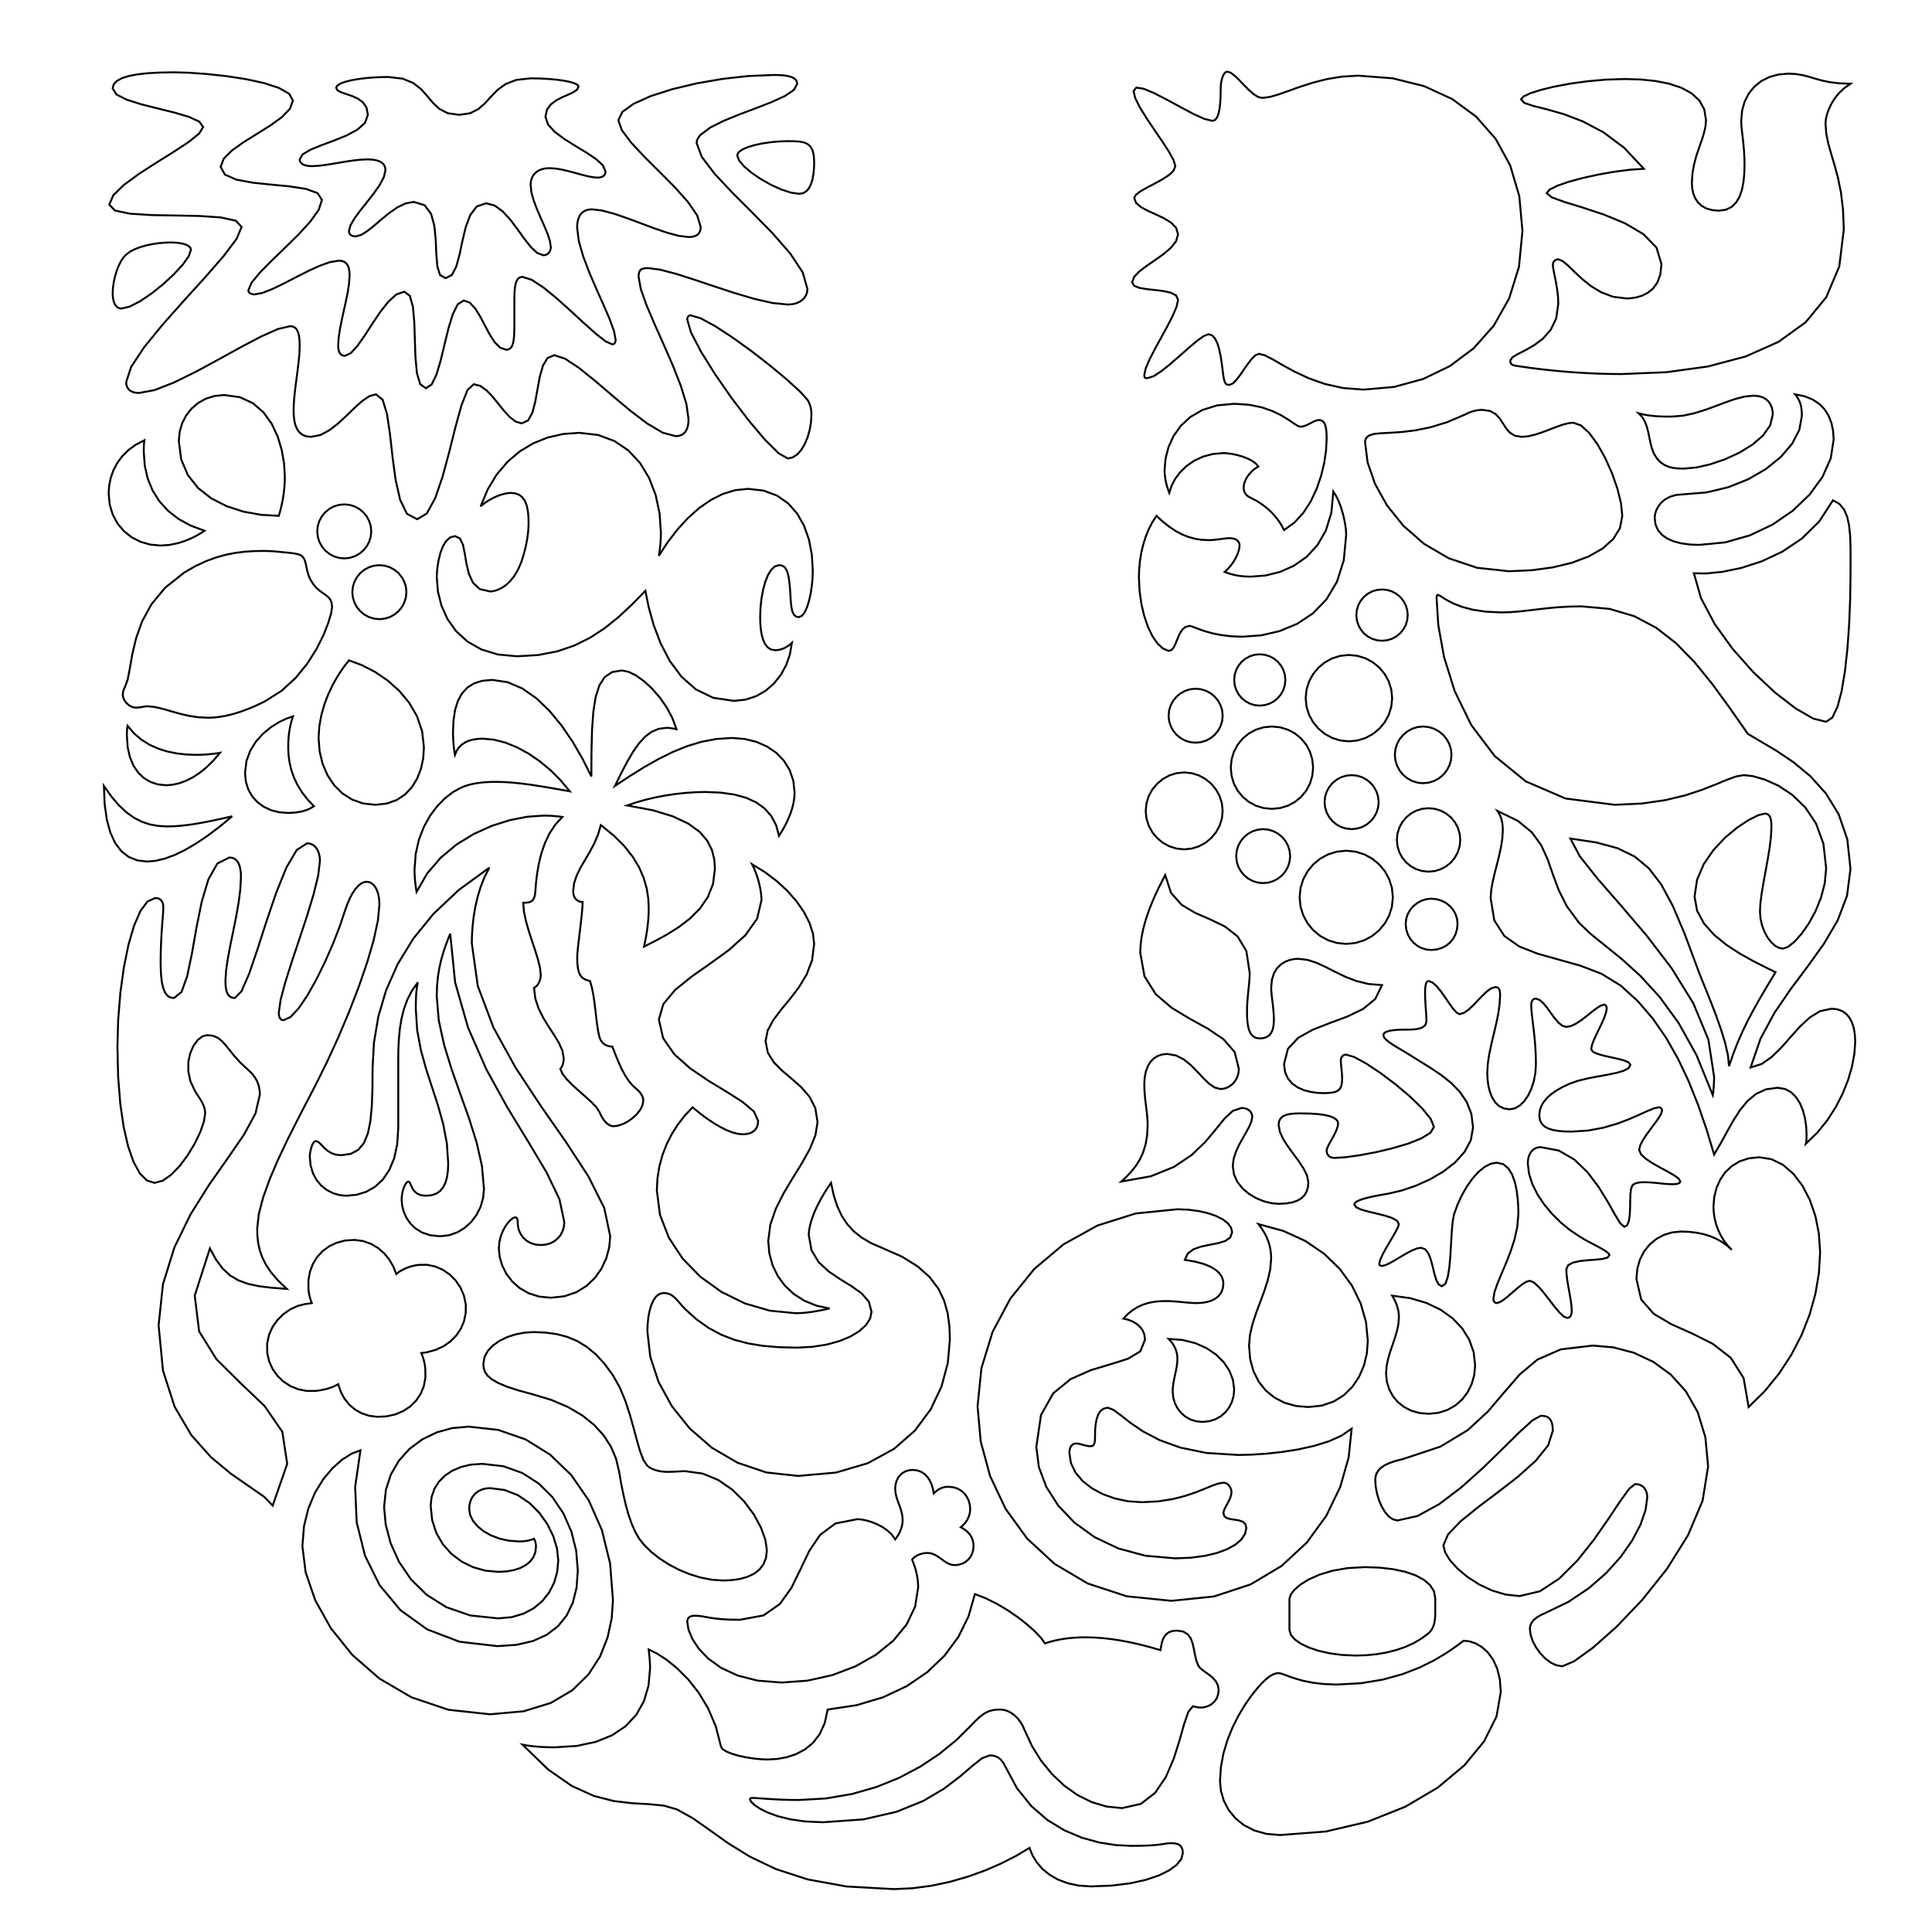 <?xml version="1.0" standalone="no" ?>
<!DOCTYPE svg PUBLIC "-//W3C//DTD SVG 1.1//EN" "http://www.w3.org/Graphics/SVG/1.1/DTD/svg11.dtd">
<svg width="500px" height="500px" xmlns="http://www.w3.org/2000/svg" version="1.1" >
	<polygon points="325.664,120.746 324.973,119.944 324.002,119.242 322.827,118.644 321.527,118.149 320.177,117.762 318.856,117.483 317.641,117.314 316.609,117.257 313.839,117.499 311.319,118.179 309.071,119.227 307.114,120.574 305.47,122.151 304.158,123.888 303.199,125.716 302.614,127.565 302.361,126.894 302.128,126.193 301.92,125.469 301.741,124.724 301.594,123.962 301.485,123.189 301.416,122.407 301.392,121.622 301.642,118.678 302.411,115.703 303.725,112.825 305.611,110.177 308.096,107.89 311.206,106.094 314.969,104.92 319.41,104.5 323.282,104.755 326.565,105.427 329.305,106.379 331.55,107.469 333.346,108.559 334.741,109.51 335.78,110.183 336.511,110.438 337.165,110.363 337.815,110.165 338.458,109.884 339.088,109.563 339.703,109.242 340.297,108.961 340.867,108.763 341.409,108.688 342.043,108.82 342.52,109.185 342.861,109.739 343.09,110.437 343.229,111.233 343.3,112.082 343.326,112.941 343.33,113.762 343.179,116.594 342.714,119.752 341.917,123.087 340.77,126.449 339.254,129.688 337.351,132.655 335.043,135.201 332.312,137.175 331.72,136.047 330.993,134.905 330.129,133.766 329.122,132.651 327.969,131.577 326.667,130.562 325.212,129.626 323.599,128.787 323.173,128.568 322.811,128.305 322.51,128.006 322.268,127.675 322.084,127.32 321.955,126.947 321.879,126.56 321.854,126.167 321.931,125.424 322.156,124.655 322.511,123.882 322.98,123.127 323.547,122.413 324.194,121.764 324.905,121.201 325.664,120.746 " fill="none" stroke-width="0.5" stroke="rgb(0,0,0)" />
	<polygon points="299.29,133.504 300.974,135.029 302.624,136.33 304.256,137.413 305.888,138.285 307.536,138.953 309.217,139.422 310.948,139.698 312.746,139.789 313.484,139.767 314.238,139.708 314.992,139.626 315.729,139.531 316.433,139.435 317.087,139.353 317.676,139.294 318.183,139.272 318.747,139.304 319.256,139.399 319.702,139.556 320.081,139.771 320.385,140.044 320.61,140.372 320.75,140.754 320.798,141.187 320.718,141.962 320.491,142.82 320.134,143.731 319.661,144.665 319.091,145.591 318.439,146.478 317.721,147.295 316.956,148.011 317.749,148.314 318.559,148.569 319.387,148.78 320.231,148.949 321.093,149.076 321.97,149.165 322.864,149.216 323.775,149.233 327.539,148.932 331.288,148.004 334.872,146.412 338.141,144.12 340.945,141.092 343.133,137.29 344.556,132.678 345.064,127.219 345.812,128.391 346.473,129.772 347.044,131.289 347.519,132.87 347.896,134.444 348.17,135.939 348.337,137.282 348.393,138.402 347.767,145.003 346.005,150.557 343.285,155.117 339.783,158.733 335.676,161.456 331.142,163.337 326.356,164.429 321.497,164.781 318.543,164.661 315.971,164.344 313.767,163.895 311.918,163.381 310.414,162.866 309.242,162.418 308.388,162.1 307.843,161.98 306.752,162.265 305.919,163.016 305.274,164.074 304.747,165.282 304.269,166.482 303.771,167.515 303.182,168.225 302.432,168.452 300.947,167.82 299.535,166.508 298.233,164.607 297.082,162.206 296.119,159.396 295.384,156.266 294.914,152.907 294.749,149.409 294.817,147.298 295.02,145.177 295.361,143.069 295.845,140.996 296.476,138.981 297.257,137.046 298.194,135.212 " fill="none" stroke-width="0.5" stroke="rgb(0,0,0)" />
	<polygon points="312.746,86.492 311.503,86.98 309.722,88.268 307.568,90.088 305.207,92.174 302.805,94.261 300.528,96.081 298.541,97.368 297.011,97.857 296.775,97.855 296.584,97.843 296.433,97.81 296.319,97.747 296.238,97.642 296.185,97.485 296.156,97.267 296.147,96.976 296.522,95.293 297.512,92.993 298.911,90.278 300.514,87.352 302.118,84.418 303.517,81.677 304.506,79.335 304.881,77.592 304.371,76.466 303.024,75.753 301.12,75.327 298.938,75.06 296.755,74.825 294.851,74.497 293.504,73.948 292.994,73.051 293.504,71.665 294.851,70.252 296.755,68.802 298.938,67.305 301.12,65.751 303.024,64.13 304.371,62.432 304.881,60.646 304.394,58.992 303.107,57.645 301.289,56.52 299.204,55.531 297.12,54.591 295.301,53.614 294.015,52.515 293.527,51.207 293.985,50.383 295.191,49.484 296.897,48.519 298.852,47.496 300.807,46.424 302.513,45.311 303.72,44.165 304.177,42.996 303.712,41.425 302.486,39.205 300.753,36.537 298.767,33.626 296.78,30.673 295.047,27.882 293.821,25.455 293.357,23.596 294.063,22.674 295.96,22.958 298.717,24.113 302.003,25.805 305.486,27.702 308.834,29.47 311.717,30.775 313.803,31.284 314.496,31.018 315.018,30.299 315.392,29.25 315.642,27.989 315.794,26.638 315.872,25.317 315.901,24.147 315.905,23.249 315.944,22.192 316.055,21.257 316.228,20.45 316.451,19.777 316.715,19.243 317.01,18.855 317.325,18.618 317.65,18.537 318.531,18.837 319.566,19.626 320.715,20.738 321.935,22.008 323.186,23.269 324.426,24.356 325.615,25.104 326.709,25.346 328.601,25.098 330.861,24.445 333.478,23.521 336.44,22.462 339.739,21.403 343.362,20.479 347.3,19.826 351.541,19.578 360.434,20.266 368.563,22.295 375.797,25.614 382.006,30.172 387.062,35.919 390.834,42.801 393.193,50.769 394.008,59.771 393.11,69.057 390.563,77.239 386.586,84.275 381.4,90.124 375.222,94.745 368.275,98.097 360.775,100.139 352.945,100.829 347.65,100.431 342.907,99.381 338.714,97.898 335.065,96.197 331.958,94.497 329.388,93.013 327.351,91.964 325.845,91.566 324.957,91.911 323.996,92.822 322.988,94.109 321.96,95.584 320.939,97.059 319.951,98.346 319.024,99.256 318.183,99.601 317.878,99.59 317.617,99.542 317.392,99.437 317.198,99.253 317.029,98.972 316.878,98.57 316.74,98.03 316.609,97.329 316.405,95.711 316.175,93.942 315.892,92.136 315.53,90.406 315.061,88.863 314.459,87.621 313.696,86.793 312.746,86.492 " fill="none" stroke-width="0.5" stroke="rgb(0,0,0)" />
	<polygon points="429.98,68.329 428.705,64.094 425.342,60.622 420.589,57.809 415.139,55.552 409.69,53.745 404.936,52.285 401.574,51.066 400.298,49.986 401.027,49.071 403.021,48.07 405.993,47.043 409.655,46.053 413.718,45.161 417.894,44.429 421.896,43.918 425.434,43.69 420.306,38.224 414.94,34.221 409.621,31.411 404.631,29.52 400.255,28.275 396.778,27.405 394.483,26.636 393.655,25.698 394.281,24.97 396.042,24.139 398.761,23.267 402.262,22.416 406.368,21.647 410.902,21.022 415.689,20.601 420.552,20.448 424.563,20.569 428.398,20.959 431.947,21.655 435.098,22.698 437.742,24.127 439.768,25.978 441.064,28.293 441.521,31.108 441.363,32.827 440.948,34.586 440.36,36.41 439.686,38.324 439.012,40.351 438.424,42.517 438.008,44.845 437.85,47.36 437.942,48.773 438.228,50.103 438.723,51.318 439.441,52.386 440.397,53.273 441.607,53.947 443.085,54.376 444.845,54.526 446.69,54.267 448.175,53.53 449.334,52.38 450.203,50.879 450.818,49.092 451.214,47.08 451.425,44.908 451.488,42.638 451.451,40.799 451.352,39.075 451.213,37.469 451.053,35.983 450.894,34.619 450.754,33.38 450.656,32.268 450.618,31.284 450.849,28.653 451.517,26.279 452.589,24.192 454.03,22.421 455.809,20.994 457.889,19.939 460.238,19.285 462.821,19.06 464.86,19.172 466.613,19.468 468.219,19.886 469.817,20.365 471.546,20.844 473.545,21.262 475.955,21.557 478.913,21.669 477.278,22.818 475.908,24.122 474.788,25.523 473.904,26.964 473.242,28.388 472.788,29.738 472.525,30.955 472.441,31.983 472.644,34.655 473.181,37.257 473.939,39.931 474.807,42.822 475.676,46.074 476.434,49.829 476.97,54.231 477.174,59.424 476.001,68.954 472.639,76.907 467.324,83.379 460.291,88.463 451.774,92.254 442.009,94.845 431.232,96.331 419.677,96.806 416.39,96.773 413.057,96.675 409.688,96.511 406.291,96.282 402.875,95.988 399.449,95.628 396.023,95.204 392.604,94.714 392.129,94.639 391.744,94.544 391.44,94.425 391.21,94.277 391.044,94.097 390.936,93.879 390.877,93.62 390.859,93.316 391.393,92.491 392.8,91.636 394.79,90.621 397.07,89.317 399.351,87.596 401.34,85.33 402.747,82.388 403.281,78.643 403.221,77.016 403.062,75.435 402.837,73.928 402.579,72.525 402.322,71.252 402.097,70.141 401.938,69.217 401.878,68.511 401.909,68.199 401.998,67.922 402.136,67.682 402.315,67.481 402.527,67.321 402.764,67.204 403.018,67.132 403.281,67.108 404.39,67.543 405.769,68.691 407.438,70.314 409.42,72.174 411.736,74.034 414.409,75.657 417.459,76.805 420.91,77.24 422.044,77.187 423.421,76.978 424.919,76.539 426.417,75.798 427.794,74.68 428.928,73.112 429.697,71.019 " fill="none" stroke-width="0.5" stroke="rgb(0,0,0)" />
	<polygon points="354.337,112.711 355.518,112.309 357.358,112.121 359.803,112 362.796,111.801 366.282,111.376 370.206,110.579 374.511,109.264 379.143,107.285 379.731,106.986 380.317,106.733 380.9,106.524 381.477,106.357 382.046,106.23 382.605,106.142 383.151,106.09 383.683,106.074 385.648,106.374 387.066,107.165 388.11,108.283 388.955,109.566 389.776,110.848 390.746,111.967 392.04,112.758 393.831,113.058 395.518,112.9 397.28,112.484 399.076,111.896 400.865,111.222 402.606,110.548 404.256,109.961 405.776,109.545 407.122,109.387 409.164,110.108 411.308,112.074 413.437,114.99 415.438,118.562 417.195,122.494 418.592,126.492 419.515,130.26 419.848,133.504 419.24,136.678 417.501,139.502 414.76,141.954 411.144,144.011 406.783,145.65 401.804,146.849 396.336,147.585 390.507,147.835 382.24,146.939 374.893,144.463 368.524,140.731 363.187,136.062 358.939,130.778 355.836,125.202 353.933,119.654 353.286,114.456 353.312,114.095 353.38,113.791 353.485,113.536 353.62,113.321 353.779,113.14 353.955,112.983 354.144,112.843 " fill="none" stroke-width="0.5" stroke="rgb(0,0,0)" />
	<polygon points="438.373,148.358 441.549,148.415 445.744,147.99 450.638,146.979 455.91,145.278 461.24,142.783 466.306,139.387 470.789,134.988 474.367,129.481 476.019,130.4 477.218,131.817 478.035,133.689 478.543,135.972 478.813,138.624 478.916,141.601 478.926,144.86 478.913,148.358 478.829,154.809 478.569,161.385 478.121,167.788 477.471,173.722 476.608,178.887 475.519,182.986 474.191,185.722 472.612,186.796 469.278,185.977 464.708,183.346 459.385,179.242 453.792,173.998 448.411,167.952 443.726,161.439 440.219,154.796 438.373,148.358 " fill="none" stroke-width="0.5" stroke="rgb(0,0,0)" />
	<polygon points="437.315,140.917 435.091,140.613 433.124,140.096 431.445,139.358 430.085,138.391 429.075,137.185 428.447,135.733 428.23,134.027 428.317,133.162 428.594,132.188 429.088,131.172 429.827,130.186 430.836,129.298 432.142,128.577 433.773,128.094 435.753,127.918 441.638,127.441 447.246,126.102 452.422,124.037 457.008,121.385 460.847,118.283 463.784,114.866 465.661,111.274 466.321,107.642 466.296,106.664 466.22,105.81 466.091,105.059 465.907,104.388 465.665,103.774 465.364,103.195 465.002,102.628 464.576,102.05 467.062,102.561 469.158,103.413 470.881,104.572 472.25,106.004 473.283,107.673 473.998,109.545 474.414,111.587 474.549,113.762 473.799,118.594 471.667,123.4 468.331,127.99 463.966,132.171 458.75,135.755 452.861,138.551 446.473,140.368 439.766,141.016 " fill="none" stroke-width="0.5" stroke="rgb(0,0,0)" />
	<polygon points="435.924,121.269 434.963,121.262 433.934,121.209 432.868,121.067 431.795,120.79 430.746,120.333 429.753,119.651 428.845,118.699 428.054,117.433 427.55,116.172 427.178,114.785 426.872,113.329 426.568,111.858 426.197,110.429 425.696,109.096 424.998,107.916 424.036,106.943 425.157,107.23 426.284,107.446 427.406,107.601 428.514,107.704 429.597,107.767 430.645,107.799 431.647,107.811 432.595,107.813 435.529,107.58 438.413,106.967 441.232,106.099 443.969,105.105 446.607,104.111 449.13,103.243 451.522,102.63 453.766,102.397 455.075,102.507 456.158,102.818 457.03,103.301 457.709,103.927 458.209,104.667 458.547,105.492 458.738,106.375 458.798,107.285 458.118,110.096 456.26,112.718 453.501,115.093 450.12,117.164 446.394,118.875 442.601,120.167 439.018,120.984 " fill="none" stroke-width="0.5" stroke="rgb(0,0,0)" />
	<polygon points="69.165,350.167 69.139,347.705 69.631,345.43 70.559,343.373 71.845,341.568 73.409,340.044 75.171,338.836 77.052,337.974 78.972,337.49 79.25,337.45 79.543,337.407 79.834,337.364 80.107,337.324 80.348,337.288 80.539,337.259 80.665,337.241 80.711,337.234 80.526,336.778 80.366,336.325 80.229,335.875 80.113,335.431 80.018,334.994 79.941,334.566 79.881,334.149 79.836,333.744 79.82,331.363 80.207,329.144 80.968,327.12 82.072,325.322 83.49,323.783 85.191,322.536 87.145,321.613 89.323,321.045 91.756,320.885 94.003,321.197 96.046,321.923 97.865,323.004 99.443,324.383 100.762,326.001 101.804,327.8 102.55,329.721 103.108,329.28 103.725,328.875 104.396,328.508 105.113,328.182 105.872,327.901 106.666,327.668 107.488,327.483 108.333,327.352 110.516,327.326 112.622,327.76 114.596,328.613 116.383,329.838 117.926,331.392 119.172,333.231 120.064,335.31 120.547,337.586 120.526,339.824 120.089,341.931 119.267,343.873 118.094,345.617 116.599,347.131 114.816,348.381 112.775,349.335 110.51,349.959 110.263,350.002 110.008,350.041 109.758,350.077 109.526,350.107 109.324,350.132 109.164,350.151 109.059,350.163 109.022,350.167 109.208,350.62 109.378,351.067 109.532,351.518 109.671,351.985 109.793,352.475 109.9,353 109.992,353.568 110.067,354.19 110.096,356.544 109.684,358.734 108.868,360.726 107.682,362.488 106.163,363.986 104.344,365.186 102.262,366.057 99.951,366.564 97.655,366.673 95.532,366.396 93.602,365.76 91.885,364.796 90.399,363.53 89.165,361.992 88.2,360.21 87.525,358.213 86.966,358.529 86.349,358.82 85.679,359.084 84.962,359.32 84.204,359.527 83.413,359.703 82.593,359.847 81.751,359.958 79.438,359.983 77.24,359.562 75.205,358.74 73.381,357.562 71.817,356.071 70.561,354.312 69.661,352.329 69.165,350.167 " fill="none" stroke-width="0.5" stroke="rgb(0,0,0)" />
	<polygon points="225.557,339.507 224.859,336.882 223.017,334.75 220.415,332.884 217.431,331.056 214.447,329.04 211.844,326.609 210.003,323.534 209.305,319.589 209.394,318.378 209.664,316.992 210.114,315.452 210.744,313.776 211.554,311.986 212.546,310.101 213.718,308.141 215.072,306.127 215.766,309.335 216.68,312.165 217.838,314.646 219.266,316.811 220.99,318.689 223.033,320.312 225.422,321.71 228.182,322.913 233.403,325.207 237.496,327.751 240.595,330.517 242.833,333.477 244.342,336.601 245.256,339.862 245.706,343.23 245.827,346.678 245.299,352.71 243.665,358.828 240.851,364.758 236.785,370.224 231.392,374.953 224.598,378.67 216.33,381.101 206.514,381.973 198.317,381.068 190.84,378.537 184.199,374.655 178.509,369.695 173.883,363.933 170.437,357.642 168.285,351.098 167.543,344.576 167.601,342.792 167.78,341.028 168.086,339.35 168.525,337.827 169.104,336.524 169.827,335.511 170.703,334.853 171.736,334.619 172.644,334.713 173.423,334.979 174.106,335.391 174.73,335.926 175.33,336.56 175.939,337.266 176.594,338.022 177.328,338.802 180.318,341.492 183.409,343.681 186.639,345.415 190.044,346.736 193.662,347.689 197.53,348.315 201.684,348.659 206.162,348.764 210.206,348.561 213.91,347.984 217.213,347.082 220.053,345.908 222.369,344.512 224.099,342.946 225.182,341.26 225.557,339.507 " fill="none" stroke-width="0.5" stroke="rgb(0,0,0)" />
	<polygon points="170.515,263.853 171.656,259.879 174.666,256.244 178.92,252.793 183.798,249.372 188.675,245.829 192.93,242.008 195.939,237.757 197.081,232.922 197.04,231.994 196.919,230.935 196.721,229.778 196.446,228.556 196.098,227.301 195.678,226.046 195.189,224.823 194.632,223.665 197.978,225.718 201.046,228.041 203.782,230.572 206.137,233.253 208.057,236.025 209.492,238.826 210.391,241.599 210.702,244.282 210.162,248.517 208.737,252.244 206.723,255.562 204.414,258.569 202.106,261.362 200.091,264.042 198.667,266.705 198.126,269.45 198.704,272.414 200.228,274.887 202.382,277.066 204.852,279.146 207.322,281.324 209.476,283.797 211,286.761 211.578,290.414 211.029,293.819 209.584,297.354 207.541,301.016 205.199,304.804 202.857,308.715 200.813,312.746 199.368,316.896 198.82,321.163 199.109,324.421 199.954,327.479 201.318,330.282 203.168,332.778 205.467,334.915 208.182,336.637 211.276,337.894 214.715,338.632 213.552,338.885 212.416,339.117 211.3,339.325 210.198,339.505 209.105,339.651 208.013,339.761 206.917,339.83 205.81,339.853 199.201,339.197 192.764,337.318 186.716,334.354 181.277,330.442 176.666,325.719 173.101,320.322 170.802,314.388 169.986,308.053 170.155,304.895 170.647,301.849 171.442,298.925 172.52,296.136 173.858,293.495 175.438,291.012 177.238,288.7 179.238,286.572 181.073,288.076 182.886,289.433 184.657,290.625 186.366,291.637 187.993,292.452 189.517,293.055 190.919,293.428 192.177,293.556 193.151,293.492 193.983,293.306 194.676,293.005 195.235,292.598 195.663,292.092 195.964,291.497 196.142,290.819 196.2,290.067 195.098,287.649 192.189,285.182 188.076,282.569 183.359,279.711 178.643,276.509 174.529,272.864 171.619,268.678 " fill="none" stroke-width="0.5" stroke="rgb(0,0,0)" />
	<polygon points="134.086,359.816 131.133,358.842 128.894,357.898 127.272,356.964 126.175,356.021 125.508,355.051 125.177,354.034 125.087,352.952 125.392,351.193 126.249,349.603 127.569,348.202 129.263,347.01 131.244,346.048 133.423,345.335 135.711,344.893 138.021,344.741 141.127,344.863 144.041,345.26 146.784,345.977 149.375,347.058 151.835,348.549 154.184,350.494 156.443,352.94 158.632,355.93 160.405,359.092 161.843,362.559 163.018,366.146 164.006,369.666 164.879,372.932 165.71,375.758 166.574,377.959 167.543,379.348 168.103,379.768 168.728,380.111 169.397,380.385 170.094,380.595 170.8,380.747 171.495,380.848 172.162,380.904 172.782,380.922 173.43,380.914 174.059,380.893 174.668,380.864 175.253,380.831 175.814,380.798 176.349,380.769 176.854,380.748 177.328,380.74 181.849,381.361 185.939,383.05 189.546,385.55 192.616,388.602 195.097,391.95 196.934,395.336 198.076,398.5 198.468,401.186 198.238,403.181 197.579,404.848 196.536,406.207 195.152,407.276 193.474,408.074 191.546,408.621 189.413,408.935 187.119,409.035 184.261,408.839 181.366,408.28 178.497,407.402 175.713,406.251 173.077,404.869 170.65,403.302 168.493,401.594 166.668,399.788 165.495,398.321 164.455,396.547 163.533,394.489 162.717,392.17 161.99,389.613 161.339,386.842 160.749,383.878 160.206,380.746 159.419,377.473 158.091,374.362 156.205,371.445 153.745,368.751 150.696,366.313 147.04,364.161 142.762,362.325 137.845,360.839 " fill="none" stroke-width="0.5" stroke="rgb(0,0,0)" />
	<polygon points="447.47,275.906 448.557,272.743 449.726,269.755 450.997,266.873 452.387,264.026 453.914,261.147 455.596,258.166 457.451,255.012 459.497,251.618 456.953,250.35 453.809,248.761 450.353,246.843 446.876,244.588 443.668,241.989 441.017,239.038 439.215,235.727 438.549,232.047 439.201,227.662 440.946,223.602 443.469,219.948 446.454,216.78 449.585,214.176 452.546,212.218 455.021,210.984 456.696,210.556 457.174,210.613 457.561,210.783 457.866,211.064 458.097,211.453 458.262,211.949 458.37,212.55 458.428,213.253 458.446,214.056 458.318,216.576 457.981,219.357 457.505,222.298 456.96,225.299 456.414,228.259 455.938,231.079 455.602,233.657 455.474,235.894 455.615,237.711 456.009,239.459 456.617,241.084 457.397,242.535 458.308,243.756 459.309,244.694 460.36,245.296 461.418,245.509 462.752,245.038 464.42,243.71 466.264,241.648 468.127,238.978 469.85,235.824 471.276,232.312 472.248,228.566 472.606,224.711 471.898,218.356 469.987,213.128 467.195,208.941 463.846,205.708 460.261,203.344 456.762,201.762 453.672,200.875 451.312,200.599 449.346,200.929 446.929,201.8 443.971,203.03 440.383,204.441 436.073,205.852 430.952,207.082 424.93,207.952 417.916,208.283 405.151,206.652 394.865,202.215 386.817,195.653 380.769,187.648 376.482,178.88 373.716,170.032 372.232,161.785 371.79,154.82 371.797,154.581 371.819,154.388 371.852,154.236 371.895,154.12 371.946,154.037 372.004,153.983 372.066,153.954 372.132,153.945 372.602,154.14 373.398,154.656 374.584,155.385 376.223,156.22 378.378,157.056 381.112,157.785 384.489,158.3 388.571,158.496 390.849,158.428 393.123,158.249 395.438,157.996 397.839,157.706 400.372,157.416 403.081,157.163 406.012,156.984 409.209,156.917 416.542,157.576 422.961,159.473 428.647,162.485 433.779,166.487 438.536,171.356 443.098,176.97 447.646,183.206 452.358,189.939 455.746,191.933 459.808,194.341 464.196,197.293 468.565,200.924 472.567,205.366 475.856,210.752 478.083,217.215 478.902,224.887 477.999,231.853 475.572,238.222 472.053,244.213 467.868,250.048 463.448,255.95 459.22,262.137 455.613,268.833 453.057,276.258 455.918,275.355 458.551,273.515 461.035,271.065 463.451,268.329 465.876,265.634 468.39,263.306 471.073,261.67 474.004,261.052 475.473,261.205 476.732,261.653 477.786,262.38 478.639,263.37 479.295,264.606 479.759,266.071 480.034,267.75 480.124,269.626 479.92,272.67 479.31,275.98 478.297,279.459 476.888,283.01 475.084,286.537 472.892,289.943 470.315,293.131 467.356,296.005 467.413,295.735 467.455,295.447 467.485,295.143 467.506,294.823 467.518,294.486 467.524,294.133 467.527,293.765 467.527,293.38 467.434,291.467 467.14,289.463 466.625,287.476 465.868,285.612 464.848,283.976 463.545,282.676 461.937,281.818 460.004,281.509 457.002,281.929 454.459,283.105 452.283,284.908 450.38,287.207 448.655,289.875 447.014,292.781 445.365,295.798 443.613,298.796 441.621,292.205 439.423,285.831 436.975,279.725 434.235,273.943 431.159,268.538 427.705,263.562 423.83,259.069 419.49,255.113 414.489,252.024 409.002,249.919 403.385,248.342 397.993,246.836 393.18,244.945 389.303,242.213 386.716,238.183 385.775,232.4 385.91,230.472 386.267,228.389 386.772,226.193 387.351,223.923 387.93,221.62 388.435,219.326 388.793,217.081 388.928,214.925 388.911,214.213 388.857,213.52 388.761,212.846 388.62,212.195 388.429,211.568 388.185,210.968 387.883,210.397 387.519,209.857 392.826,212.437 396.459,215.422 398.874,218.759 400.528,222.394 401.88,226.275 403.387,230.348 405.504,234.561 408.691,238.861 411.6,241.645 415.356,244.672 419.737,248.218 424.522,252.56 429.489,257.975 434.417,264.738 439.083,273.127 443.266,283.419 443.33,283.031 443.392,282.537 443.451,281.961 443.503,281.327 443.548,280.66 443.583,279.985 443.605,279.326 443.613,278.707 442.136,269.061 438.217,259.632 432.624,250.588 426.125,242.096 419.486,234.325 413.475,227.442 408.86,221.617 406.408,217.017 413.14,218.029 418.598,219.506 423.042,221.667 426.736,224.731 429.939,228.917 432.916,234.444 435.926,241.531 439.232,250.397 440.142,252.777 441.337,255.737 442.69,259.102 444.078,262.697 445.374,266.35 446.456,269.885 447.196,273.128 447.47,275.906 " fill="none" stroke-width="0.5" stroke="rgb(0,0,0)" />
	<polygon points="233.598,393.327 233.515,392.244 233.297,391.212 232.988,390.216 232.635,389.243 232.281,388.278 231.972,387.309 231.754,386.322 231.671,385.302 231.76,384.235 232.014,383.279 232.421,382.442 232.965,381.735 233.631,381.167 234.406,380.75 235.275,380.492 236.223,380.404 237.396,380.538 238.424,380.917 239.309,381.509 240.052,382.281 240.655,383.199 241.12,384.231 241.449,385.343 241.644,386.503 242.095,386.085 242.537,385.728 242.979,385.431 243.43,385.19 243.897,385.006 244.388,384.876 244.913,384.799 245.48,384.774 246.726,384.899 247.832,385.255 248.791,385.811 249.594,386.537 250.233,387.402 250.699,388.378 250.985,389.433 251.082,390.536 251.035,391.248 250.897,391.937 250.678,392.597 250.385,393.222 250.026,393.806 249.61,394.343 249.145,394.825 248.639,395.248 249.382,395.67 250.039,396.142 250.606,396.665 251.08,397.244 251.455,397.88 251.729,398.575 251.896,399.334 251.952,400.157 251.857,401.168 251.581,402.099 251.141,402.933 250.554,403.652 249.835,404.241 249.001,404.682 248.069,404.959 247.054,405.055 246.116,404.919 245.25,404.561 244.429,404.055 243.626,403.475 242.815,402.895 241.97,402.389 241.064,402.032 240.07,401.896 239.475,401.928 238.878,402.022 238.292,402.173 237.732,402.377 237.213,402.63 236.75,402.929 236.356,403.269 236.047,403.646 236.416,404.563 236.736,405.477 237.007,406.385 237.228,407.287 237.4,408.18 237.523,409.064 237.596,409.936 237.621,410.796 236.842,415.772 234.636,420.402 231.197,424.589 226.719,428.235 221.398,431.24 215.428,433.509 209.004,434.942 202.32,435.441 196.102,434.952 190.905,433.624 186.671,431.666 183.339,429.286 180.852,426.692 179.148,424.094 178.169,421.699 177.856,419.717 177.889,419.349 177.985,419.03 178.142,418.759 178.359,418.538 178.634,418.365 178.964,418.242 179.347,418.168 179.783,418.143 180.806,418.188 181.73,418.307 182.667,418.476 183.73,418.668 185.031,418.861 186.682,419.03 188.795,419.149 191.484,419.194 197.57,418.075 201.811,415.126 204.804,410.956 207.143,406.175 209.425,401.395 212.246,397.225 216.201,394.275 221.886,393.156 222.931,393.237 224.18,393.481 225.555,393.89 226.981,394.463 228.382,395.199 229.681,396.1 230.803,397.164 231.671,398.391 232.156,397.738 232.562,397.087 232.895,396.439 233.159,395.797 233.357,395.162 233.493,394.538 233.572,393.925 233.598,393.327 " fill="none" stroke-width="0.5" stroke="rgb(0,0,0)" />
	<polygon points="455.303,299.495 458.492,300.009 461.454,301.477 464.129,303.788 466.455,306.833 468.37,310.5 469.814,314.68 470.726,319.262 471.043,324.135 470.734,329.487 469.819,334.882 468.315,340.25 466.238,345.517 463.605,350.611 460.434,355.461 456.742,359.995 452.545,364.141 451.246,356.646 447.932,351.413 443.278,347.79 437.958,345.122 432.645,342.758 428.016,340.044 424.743,336.327 423.503,330.954 423.741,328.322 424.422,325.947 425.498,323.859 426.918,322.085 428.633,320.656 430.593,319.599 432.75,318.944 435.054,318.719 437.096,318.793 439.022,319.014 440.834,319.383 442.53,319.9 444.112,320.565 445.579,321.378 446.932,322.338 448.169,323.447 447.063,322.276 446.103,321.006 445.292,319.656 444.628,318.24 444.111,316.776 443.742,315.28 443.521,313.768 443.447,312.258 443.643,309.799 444.223,307.457 445.18,305.296 446.504,303.381 448.187,301.779 450.221,300.553 452.595,299.77 455.303,299.495 " fill="none" stroke-width="0.5" stroke="rgb(0,0,0)" />
	<polygon points="325.664,316.793 332.152,318.565 337.835,321.173 342.695,324.486 346.712,328.372 349.869,332.701 352.146,337.341 353.526,342.161 353.99,347.03 353.731,350.325 352.964,353.465 351.705,356.362 349.97,358.929 347.776,361.078 345.14,362.721 342.076,363.772 338.603,364.141 335.381,363.86 332.44,363.034 329.823,361.692 327.579,359.863 325.753,357.576 324.391,354.858 323.541,351.739 323.247,348.246 323.493,345.48 324.142,342.686 325.06,339.872 326.112,337.043 327.164,334.206 328.082,331.366 328.731,328.53 328.977,325.703 328.935,324.591 328.803,323.478 328.573,322.364 328.237,321.25 327.786,320.136 327.212,319.022 326.508,317.907 " fill="none" stroke-width="0.5" stroke="rgb(0,0,0)" />
	<polygon points="306.074,346.793 309.361,347.616 312.257,348.898 314.719,350.565 316.707,352.544 318.178,354.76 319.091,357.141 319.405,359.611 319.252,361.27 318.808,362.829 318.093,364.25 317.127,365.496 315.932,366.531 314.527,367.316 312.934,367.814 311.172,367.988 309.54,367.822 308.058,367.349 306.748,366.605 305.63,365.628 304.724,364.455 304.052,363.124 303.633,361.671 303.489,360.134 303.541,359.028 303.68,357.937 303.875,356.863 304.1,355.806 304.324,354.764 304.52,353.74 304.658,352.732 304.711,351.741 304.684,351.085 304.6,350.429 304.45,349.773 304.226,349.117 303.921,348.462 303.527,347.808 303.035,347.154 302.438,346.502 " fill="none" stroke-width="0.5" stroke="rgb(0,0,0)" />
	<polygon points="364.965,335.966 369.161,337.199 372.831,338.956 375.93,341.172 378.417,343.781 380.247,346.719 381.376,349.918 381.762,353.315 381.538,355.815 380.885,358.159 379.835,360.293 378.418,362.162 376.665,363.712 374.607,364.886 372.274,365.631 369.698,365.891 367.328,365.678 365.193,365.065 363.317,364.097 361.726,362.815 360.445,361.264 359.499,359.485 358.913,357.522 358.712,355.418 358.855,353.538 359.232,351.698 359.764,349.887 360.375,348.095 360.985,346.311 361.517,344.525 361.894,342.726 362.037,340.905 362.011,340.242 361.935,339.565 361.805,338.876 361.62,338.176 361.377,337.469 361.075,336.756 360.712,336.04 360.286,335.324 " fill="none" stroke-width="0.5" stroke="rgb(0,0,0)" />
	<polygon points="306.637,326.05 309.375,326.522 311.589,327.13 313.328,327.848 314.64,328.65 315.575,329.51 316.182,330.401 316.511,331.296 316.609,332.17 316.452,333.492 316.01,334.584 315.326,335.463 314.443,336.145 313.404,336.646 312.251,336.984 311.029,337.174 309.78,337.234 308.849,337.211 307.886,337.152 306.893,337.068 305.874,336.972 304.829,336.876 303.762,336.793 302.674,336.733 301.568,336.711 300.125,336.756 298.692,336.905 297.277,337.181 295.886,337.607 294.529,338.205 293.213,338.998 291.946,340.008 290.737,341.257 291.628,341.446 292.567,341.759 293.503,342.203 294.383,342.787 295.157,343.519 295.774,344.407 296.181,345.459 296.328,346.683 295.12,349.718 291.933,351.636 287.428,353.058 282.264,354.606 277.099,356.9 272.594,360.56 269.408,366.209 268.199,374.466 268.857,379.666 270.777,384.792 273.876,389.652 278.072,394.057 283.283,397.814 289.428,400.734 296.423,402.626 304.188,403.299 308.192,403.133 311.782,402.66 314.92,401.916 317.57,400.938 319.695,399.763 321.258,398.428 322.223,396.969 322.553,395.424 322.298,394.422 321.625,393.818 320.674,393.488 319.584,393.306 318.493,393.149 317.542,392.892 316.87,392.409 316.614,391.577 316.705,391.072 316.942,390.484 317.278,389.831 317.663,389.127 318.048,388.391 318.384,387.637 318.621,386.883 318.711,386.145 318.679,385.799 318.58,385.41 318.416,385.007 318.187,384.615 317.892,384.263 317.532,383.978 317.106,383.787 316.614,383.718 315.293,383.935 313.671,384.507 311.71,385.316 309.371,386.244 306.615,387.172 303.403,387.981 299.695,388.553 295.453,388.77 291.94,388.524 288.549,387.812 285.388,386.674 282.563,385.152 280.181,383.286 278.347,381.115 277.168,378.681 276.752,376.024 276.784,375.468 276.878,374.979 277.03,374.559 277.235,374.211 277.489,373.936 277.788,373.737 278.127,373.616 278.502,373.575 278.911,373.605 279.347,373.685 279.802,373.797 280.272,373.927 280.749,374.056 281.23,374.169 281.706,374.249 282.173,374.279 282.527,374.245 282.807,374.139 283.022,373.955 283.178,373.687 283.285,373.33 283.352,372.877 283.385,372.322 283.395,371.659 283.401,370.79 283.447,369.699 283.57,368.488 283.809,367.263 284.204,366.129 284.793,365.189 285.615,364.549 286.708,364.312 288.125,364.838 289.993,366.224 292.488,368.183 295.783,370.429 300.053,372.675 305.472,374.635 312.215,376.021 320.456,376.547 323.78,376.469 327.608,376.22 331.739,375.775 335.967,375.109 340.091,374.196 343.907,373.013 347.212,371.533 349.802,369.733 349.036,377.167 346.858,384.805 343.25,392.279 338.195,399.221 331.674,405.261 323.671,410.032 314.166,413.165 303.142,414.291 291.606,413.117 281.521,409.818 272.915,404.725 265.814,398.169 260.245,390.483 256.233,381.998 253.807,373.047 252.993,363.96 253.989,354.095 256.871,344.715 261.477,336.076 267.646,328.433 275.215,322.044 284.024,317.163 293.912,314.047 304.716,312.951 307.529,313.07 310.168,313.412 312.571,313.954 314.676,314.674 316.421,315.55 317.744,316.56 318.583,317.68 318.877,318.89 318.385,320.282 317.084,321.168 315.231,321.729 313.081,322.148 310.89,322.607 308.915,323.289 307.412,324.376 " fill="none" stroke-width="0.5" stroke="rgb(0,0,0)" />
	<polygon points="384.905,277.662 384.974,279.318 385.193,280.974 385.581,282.56 386.156,284.01 386.935,285.256 387.937,286.229 389.181,286.863 390.683,287.09 392.03,286.838 393.297,286.122 394.453,285.001 395.467,283.534 396.309,281.78 396.949,279.799 397.355,277.648 397.497,275.389 397.445,272.843 397.306,270.457 397.11,268.242 396.886,266.212 396.662,264.378 396.466,262.752 396.328,261.348 396.275,260.177 396.299,259.753 396.369,259.392 396.479,259.092 396.626,258.851 396.806,258.667 397.014,258.538 397.245,258.462 397.497,258.437 398.474,258.803 399.44,259.658 400.402,260.836 401.367,262.172 402.339,263.499 403.327,264.652 404.336,265.466 405.372,265.774 406.617,265.526 407.955,264.872 409.337,263.947 410.711,262.887 412.028,261.827 413.237,260.903 414.286,260.249 415.126,260.001 415.308,260.031 415.458,260.113 415.579,260.233 415.673,260.374 415.743,260.524 415.79,260.667 415.816,260.789 415.825,260.876 415.652,261.995 415.196,263.331 414.552,264.806 413.813,266.343 413.075,267.863 412.43,269.288 411.975,270.54 411.802,271.542 412.238,272.194 413.387,272.734 415.011,273.195 416.873,273.615 418.736,274.025 420.36,274.463 421.509,274.963 421.945,275.559 421.478,276.43 420.204,277.112 418.313,277.663 415.995,278.14 413.439,278.601 410.836,279.102 408.376,279.702 406.247,280.457 404.504,281.267 402.952,282.131 401.604,283.052 400.472,284.035 399.57,285.084 398.91,286.203 398.505,287.397 398.367,288.669 398.527,289.852 398.99,290.798 399.733,291.53 400.729,292.074 401.955,292.454 403.386,292.694 404.998,292.821 406.765,292.857 410.977,292.587 414.839,291.875 418.327,290.869 421.416,289.715 424.08,288.561 426.295,287.554 428.035,286.842 429.276,286.572 429.463,286.588 429.632,286.634 429.781,286.708 429.907,286.809 430.008,286.934 430.083,287.083 430.13,287.253 430.146,287.442 429.891,288.272 429.218,289.395 428.267,290.726 427.176,292.182 426.086,293.68 425.135,295.134 424.462,296.462 424.207,297.579 424.673,298.712 425.898,299.866 427.628,301.017 429.606,302.137 431.576,303.2 433.281,304.18 434.465,305.051 434.873,305.786 434.784,305.965 434.645,306.115 434.457,306.235 434.219,306.328 433.932,306.398 433.595,306.444 433.21,306.471 432.776,306.479 432.007,306.457 431.16,306.397 430.257,306.314 429.318,306.218 428.362,306.122 427.411,306.038 426.483,305.979 425.6,305.956 425.085,305.965 424.592,305.994 424.128,306.047 423.699,306.129 423.31,306.244 422.968,306.395 422.678,306.588 422.446,306.826 422.109,307.687 421.952,309.085 421.897,310.817 421.864,312.685 421.774,314.487 421.547,316.023 421.104,317.091 420.366,317.492 419.332,316.606 417.91,314.271 416.055,310.969 413.722,307.184 410.867,303.398 407.444,300.096 403.41,297.761 398.719,296.875 398.023,296.948 397.387,297.162 396.821,297.511 396.335,297.99 395.939,298.591 395.643,299.308 395.459,300.137 395.395,301.069 395.7,303.727 396.561,306.422 397.894,309.093 399.613,311.679 401.636,314.117 403.879,316.347 406.257,318.307 408.686,319.936 409.863,320.656 411.145,321.366 412.451,322.055 413.701,322.713 414.813,323.331 415.707,323.898 416.302,324.404 416.519,324.839 416.039,325.452 414.775,325.8 412.988,325.994 410.94,326.143 408.892,326.358 407.105,326.749 405.841,327.426 405.362,328.499 405.422,329.747 405.58,331.101 405.804,332.521 406.061,333.966 406.317,335.393 406.541,336.762 406.7,338.031 406.76,339.16 406.75,339.493 406.716,339.828 406.649,340.15 406.541,340.446 406.384,340.7 406.17,340.899 405.891,341.029 405.538,341.075 404.623,340.663 403.494,339.575 402.217,338.037 400.858,336.273 399.483,334.51 398.157,332.972 396.947,331.884 395.918,331.471 395.026,331.719 393.965,332.372 392.793,333.295 391.569,334.352 390.354,335.41 389.205,336.333 388.184,336.986 387.349,337.234 387.161,337.21 386.992,337.144 386.844,337.041 386.718,336.908 386.616,336.75 386.541,336.574 386.495,336.387 386.479,336.193 386.757,334.458 387.49,332.309 388.527,329.809 389.715,327.018 390.903,323.998 391.94,320.809 392.673,317.514 392.951,314.173 392.918,312.398 392.789,310.329 392.516,308.128 392.053,305.96 391.351,303.989 390.365,302.378 389.046,301.291 387.349,300.893 385.757,301.191 384.153,302.034 382.572,303.343 381.053,305.042 379.633,307.052 378.347,309.296 377.234,311.695 376.331,314.173 375.961,316.079 375.719,318.715 375.539,321.777 375.351,324.962 375.089,327.967 374.685,330.488 374.072,332.223 373.183,332.869 372.341,332.441 371.722,331.314 371.239,329.719 370.802,327.891 370.323,326.063 369.715,324.469 368.888,323.341 367.756,322.913 366.661,323.115 365.362,323.649 363.936,324.404 362.462,325.269 361.019,326.134 359.684,326.888 358.537,327.422 357.656,327.624 357.525,327.616 357.397,327.591 357.278,327.55 357.172,327.493 357.082,327.419 357.012,327.329 356.967,327.223 356.952,327.101 357.17,326.115 357.745,324.805 358.557,323.289 359.489,321.687 360.42,320.117 361.233,318.699 361.808,317.551 362.026,316.793 361.53,315.909 360.223,315.191 358.374,314.592 356.255,314.065 354.137,313.562 352.288,313.037 350.981,312.442 350.485,311.729 350.688,311.286 351.261,310.873 352.144,310.49 353.282,310.133 354.616,309.801 356.09,309.491 357.645,309.201 359.225,308.928 362.722,308.113 366.412,306.867 370.092,305.215 373.557,303.185 376.607,300.803 379.036,298.096 380.643,295.09 381.223,291.812 380.79,288.271 379.593,285.205 377.786,282.547 375.524,280.234 372.959,278.199 370.248,276.377 367.542,274.702 364.998,273.11 363.743,272.341 362.502,271.604 361.324,270.901 360.254,270.231 359.34,269.594 358.628,268.989 358.167,268.416 358.003,267.876 358.186,267.413 358.685,267.065 359.422,266.815 360.318,266.648 361.297,266.547 362.28,266.495 363.189,266.476 363.947,266.473 364.923,266.461 365.866,266.413 366.747,266.307 367.535,266.123 368.201,265.842 368.713,265.442 369.043,264.903 369.16,264.205 369.144,263.544 369.104,262.764 369.048,261.89 368.983,260.948 368.919,259.966 368.862,258.97 368.822,257.986 368.807,257.039 368.816,256.402 368.845,255.809 368.899,255.274 368.981,254.809 369.097,254.426 369.251,254.137 369.446,253.955 369.688,253.891 370.714,254.259 371.803,255.229 372.922,256.599 374.035,258.171 375.107,259.742 376.104,261.112 376.992,262.082 377.734,262.45 378.825,262.149 379.989,261.358 381.199,260.238 382.428,258.955 383.649,257.672 384.836,256.552 385.963,255.76 387.002,255.46 387.302,255.486 387.557,255.567 387.768,255.71 387.937,255.92 388.065,256.204 388.154,256.568 388.207,257.016 388.224,257.557 388.084,260.019 387.71,262.54 387.178,265.099 386.568,267.671 385.958,270.236 385.425,272.771 385.048,275.254 384.905,277.662 " fill="none" stroke-width="0.5" stroke="rgb(0,0,0)" />
	<polygon points="301.563,226.466 303.053,231.078 305.789,234.155 309.323,236.258 313.213,237.947 317.013,239.784 320.277,242.33 322.562,246.144 323.423,251.789 323.393,252.828 323.313,253.961 323.202,255.167 323.073,256.427 322.945,257.718 322.833,259.022 322.754,260.316 322.724,261.58 322.744,262.992 322.823,264.323 322.987,265.538 323.263,266.605 323.676,267.493 324.254,268.167 325.024,268.596 326.01,268.746 327.02,268.65 327.836,268.375 328.476,267.936 328.958,267.35 329.302,266.632 329.525,265.799 329.645,264.867 329.681,263.853 329.651,262.775 329.571,261.658 329.459,260.53 329.329,259.417 329.2,258.345 329.087,257.341 329.007,256.431 328.977,255.641 329.17,253.562 329.702,251.886 330.5,250.575 331.493,249.59 332.61,248.892 333.778,248.442 334.926,248.201 335.983,248.129 338.413,248.422 340.771,249.194 343.133,250.285 345.576,251.536 348.175,252.787 351.006,253.878 354.144,254.65 357.667,254.943 355.923,258.53 352.743,261.135 348.641,263.1 344.132,264.771 339.73,266.492 335.949,268.605 333.303,271.456 332.307,275.389 332.577,277.468 333.326,279.143 334.455,280.453 335.869,281.437 337.472,282.134 339.167,282.583 340.859,282.824 342.45,282.896 343.714,282.867 344.764,282.765 345.613,282.565 346.275,282.242 346.766,281.772 347.099,281.131 347.288,280.294 347.348,279.236 347.332,278.571 347.293,277.902 347.236,277.237 347.172,276.586 347.107,275.961 347.05,275.371 347.011,274.827 346.995,274.337 347.02,274.075 347.092,273.821 347.209,273.584 347.369,273.372 347.57,273.193 347.81,273.054 348.087,272.966 348.399,272.934 350.481,273.559 353.572,275.242 357.274,277.699 361.192,280.647 364.928,283.799 368.088,286.872 370.274,289.581 371.091,291.641 370.225,293.138 367.892,294.588 364.492,295.945 360.422,297.161 356.082,298.188 351.87,298.981 348.186,299.491 345.427,299.671 344.834,299.617 344.36,299.469 343.993,299.248 343.719,298.973 343.528,298.665 343.407,298.345 343.343,298.033 343.325,297.75 343.452,297.185 343.789,296.438 344.265,295.555 344.811,294.584 345.356,293.573 345.832,292.568 346.169,291.616 346.297,290.766 346.17,290.201 345.778,289.692 345.098,289.244 344.112,288.863 342.797,288.556 341.133,288.33 339.1,288.189 336.676,288.141 335.474,288.161 334.372,288.237 333.389,288.391 332.543,288.645 331.853,289.022 331.338,289.545 331.015,290.236 330.903,291.118 331.234,292.928 332.105,294.809 333.338,296.732 334.75,298.667 336.163,300.587 337.395,302.461 338.267,304.26 338.597,305.956 338.496,307.202 338.182,308.307 337.639,309.265 336.849,310.067 335.797,310.705 334.467,311.171 332.841,311.456 330.903,311.553 329.038,311.383 327.058,310.884 325.075,310.068 323.202,308.952 321.55,307.549 320.231,305.874 319.358,303.942 319.042,301.768 319.259,299.937 319.83,298.13 320.638,296.368 321.563,294.673 322.489,293.069 323.297,291.576 323.868,290.218 324.084,289.016 324.052,288.667 323.947,288.291 323.763,287.912 323.489,287.551 323.116,287.231 322.637,286.975 322.041,286.805 321.32,286.743 319.063,287.482 316.945,289.447 314.665,292.26 311.918,295.542 308.401,298.914 303.811,301.998 297.844,304.414 290.198,305.786 291.544,304.518 292.81,303.176 293.965,301.72 294.979,300.108 295.82,298.301 296.459,296.257 296.864,293.934 297.006,291.294 296.969,289.947 296.871,288.644 296.733,287.366 296.574,286.092 296.415,284.802 296.277,283.476 296.179,282.093 296.142,280.633 296.253,278.789 296.577,277.191 297.098,275.838 297.798,274.732 298.662,273.871 299.673,273.256 300.817,272.887 302.075,272.763 304.351,273.154 306.368,274.182 308.177,275.637 309.829,277.304 311.375,278.971 312.868,280.426 314.357,281.454 315.894,281.845 316.751,281.749 317.593,281.47 318.389,281.019 319.11,280.408 319.723,279.65 320.199,278.756 320.507,277.739 320.616,276.61 319.52,272.273 316.629,268.941 312.541,266.194 307.856,263.614 303.171,260.779 299.083,257.271 296.193,252.669 295.096,246.555 295.182,244.594 295.445,242.505 295.899,240.273 296.561,237.883 297.443,235.322 298.561,232.575 299.929,229.628 " fill="none" stroke-width="0.5" stroke="rgb(0,0,0)" />
	<polygon points="367.901,424.041 365.906,425.213 363.733,426.204 361.4,427.015 358.926,427.646 356.33,428.097 353.631,428.367 350.848,428.457 347.4,428.308 344.185,427.886 341.273,427.231 338.735,426.381 336.639,425.375 335.055,424.252 334.054,423.05 333.704,421.809 333.704,420.804 333.704,419.8 333.704,418.795 333.704,417.791 333.704,416.786 333.704,415.782 333.704,414.778 333.704,413.773 334.022,412.716 334.969,411.456 336.535,410.098 338.71,408.75 341.483,407.516 344.844,406.504 348.784,405.819 353.292,405.567 357.085,405.704 360.555,406.108 363.647,406.77 366.303,407.679 368.467,408.826 370.083,410.202 371.094,411.795 371.443,413.597 371.443,414.099 371.443,414.602 371.443,415.104 371.443,415.606 371.443,416.108 371.443,416.61 371.443,417.113 371.443,417.615 371.426,418.338 371.369,419.053 371.264,419.751 371.101,420.424 370.872,421.063 370.568,421.659 370.179,422.204 369.698,422.689 " fill="none" stroke-width="0.5" stroke="rgb(0,0,0)" />
	<polygon points="380.355,424.793 381.988,425.358 383.599,426.324 385.106,427.712 386.423,429.541 387.468,431.833 388.157,434.607 388.405,437.885 387.291,444.238 384.075,450.668 378.947,456.889 372.095,462.617 363.711,467.568 353.983,471.456 343.102,473.998 331.255,474.909 327.69,474.595 324.571,473.709 321.908,472.332 319.709,470.546 317.983,468.433 316.74,466.074 315.987,463.551 315.734,460.945 315.975,457.261 316.647,453.696 317.67,450.29 318.966,447.083 320.457,444.112 322.064,441.417 323.708,439.036 325.311,437.01 326.033,436.183 326.753,435.42 327.467,434.736 328.176,434.144 328.876,433.659 329.567,433.295 330.245,433.066 330.909,432.987 331.569,433.114 332.52,433.451 333.792,433.927 335.411,434.473 337.408,435.018 339.81,435.494 342.646,435.831 345.944,435.959 352.241,435.615 357.889,434.678 362.9,433.291 367.285,431.597 371.054,429.739 374.22,427.86 376.793,426.102 378.785,424.61 " fill="none" stroke-width="0.5" stroke="rgb(0,0,0)" />
	<polygon points="360.985,195.349 361.136,193.882 361.568,192.511 362.248,191.266 363.147,190.179 364.232,189.28 365.472,188.599 366.835,188.168 368.29,188.018 369.762,188.168 371.138,188.599 372.387,189.28 373.477,190.179 374.378,191.266 375.06,192.511 375.492,193.882 375.642,195.349 375.492,196.821 375.06,198.197 374.378,199.444 373.477,200.533 372.387,201.434 371.138,202.115 369.762,202.546 368.29,202.696 366.835,202.546 365.472,202.115 364.232,201.434 363.147,200.533 362.248,199.444 361.568,198.197 361.136,196.821 360.985,195.349 " fill="none" stroke-width="0.5" stroke="rgb(0,0,0)" />
	<polygon points="361.675,215.709 362.153,214.168 362.91,212.774 363.911,211.56 365.123,210.558 366.514,209.802 368.051,209.324 369.698,209.158 371.357,209.324 372.9,209.802 374.296,210.558 375.512,211.56 376.514,212.774 377.271,214.168 377.749,215.709 377.915,217.364 377.749,219.024 377.271,220.569 376.514,221.965 375.512,223.182 374.296,224.184 372.9,224.941 371.357,225.419 369.698,225.586 368.051,225.419 366.514,224.941 365.123,224.184 363.911,223.182 362.91,221.965 362.153,220.569 361.675,219.024 361.508,217.364 " fill="none" stroke-width="0.5" stroke="rgb(0,0,0)" />
	<polygon points="336.581,229.8 337.285,227.539 338.399,225.491 339.874,223.705 341.66,222.23 343.709,221.116 345.972,220.411 348.399,220.165 350.825,220.411 353.088,221.116 355.138,222.23 356.927,223.705 358.404,225.491 359.521,227.539 360.227,229.8 360.473,232.223 360.227,234.647 359.521,236.908 358.404,238.956 356.927,240.742 355.138,242.217 353.088,243.331 350.825,244.036 348.399,244.282 345.972,244.036 343.709,243.331 341.66,242.217 339.874,240.742 338.399,238.956 337.285,236.908 336.581,234.647 336.335,232.223 " fill="none" stroke-width="0.5" stroke="rgb(0,0,0)" />
	<polygon points="342.944,206.182 343.353,204.874 343.999,203.688 344.855,202.653 345.892,201.798 347.081,201.151 348.394,200.742 349.802,200.599 351.205,200.742 352.515,201.151 353.702,201.798 354.737,202.653 355.593,203.688 356.24,204.874 356.649,206.182 356.792,207.584 356.649,208.989 356.24,210.3 355.593,211.487 354.737,212.524 353.702,213.38 352.515,214.027 351.205,214.436 349.802,214.579 348.394,214.436 347.081,214.027 345.892,213.38 344.855,212.524 343.999,211.487 343.353,210.3 342.944,208.989 342.802,207.584 " fill="none" stroke-width="0.5" stroke="rgb(0,0,0)" />
	<polygon points="320.065,220.163 320.474,218.853 321.12,217.666 321.973,216.631 323.006,215.776 324.188,215.13 325.491,214.721 326.885,214.579 328.291,214.721 329.602,215.13 330.791,215.776 331.828,216.631 332.685,217.666 333.333,218.853 333.743,220.163 333.886,221.568 333.743,222.973 333.333,224.283 332.685,225.469 331.828,226.503 330.791,227.357 329.602,228.002 328.291,228.41 326.885,228.553 325.491,228.41 324.188,228.002 323.006,227.357 321.973,226.503 321.12,225.469 320.474,224.283 320.065,222.973 319.923,221.568 " fill="none" stroke-width="0.5" stroke="rgb(0,0,0)" />
	<polygon points="338.133,178.448 338.791,176.355 339.83,174.456 341.203,172.798 342.863,171.427 344.762,170.389 346.854,169.733 349.092,169.503 351.334,169.733 353.429,170.389 355.33,171.427 356.991,172.798 358.365,174.456 359.404,176.355 360.062,178.448 360.292,180.687 360.062,182.921 359.403,185.01 358.363,186.907 356.989,188.564 355.328,189.935 353.426,190.973 351.332,191.63 349.092,191.86 346.854,191.63 344.762,190.973 342.863,189.935 341.203,188.564 339.83,186.907 338.791,185.01 338.133,182.921 337.904,180.687 " fill="none" stroke-width="0.5" stroke="rgb(0,0,0)" />
	<polygon points="351.153,157.854 351.54,156.605 352.153,155.476 352.964,154.492 353.948,153.681 355.077,153.069 356.326,152.682 357.667,152.547 359.006,152.682 360.254,153.069 361.383,153.681 362.367,154.492 363.179,155.476 363.792,156.605 364.18,157.854 364.315,159.195 364.18,160.531 363.792,161.775 363.179,162.902 362.367,163.884 361.383,164.694 360.254,165.306 359.006,165.692 357.667,165.827 356.326,165.692 355.077,165.306 353.948,164.694 352.964,163.884 352.153,162.902 351.54,161.775 351.153,160.531 351.018,159.195 " fill="none" stroke-width="0.5" stroke="rgb(0,0,0)" />
	<polygon points="319.54,174.624 319.926,173.379 320.537,172.252 321.345,171.271 322.324,170.461 323.445,169.849 324.683,169.462 326.01,169.327 327.348,169.462 328.595,169.849 329.723,170.461 330.706,171.271 331.518,172.252 332.131,173.379 332.518,174.624 332.653,175.959 332.518,177.301 332.132,178.55 331.519,179.68 330.708,180.665 329.725,181.477 328.597,182.09 327.35,182.478 326.01,182.613 324.683,182.478 323.445,182.09 322.324,181.477 321.345,180.665 320.537,179.68 319.926,178.55 319.54,177.301 319.405,175.959 " fill="none" stroke-width="0.5" stroke="rgb(0,0,0)" />
	<polygon points="318.739,196.51 319.355,194.503 320.33,192.692 321.624,191.119 323.195,189.823 325.001,188.848 327.001,188.232 329.153,188.018 331.317,188.232 333.327,188.848 335.141,189.823 336.718,191.119 338.017,192.692 338.997,194.503 339.615,196.51 339.83,198.673 339.615,200.839 338.997,202.849 338.017,204.661 336.718,206.234 335.141,207.529 333.327,208.505 331.317,209.12 329.153,209.334 327.001,209.12 325.001,208.505 323.195,207.529 321.624,206.234 320.33,204.661 319.355,202.849 318.739,200.839 318.525,198.673 " fill="none" stroke-width="0.5" stroke="rgb(0,0,0)" />
	<polygon points="296.71,207.875 297.297,206.018 298.224,204.327 299.448,202.847 300.926,201.62 302.616,200.691 304.475,200.101 306.461,199.895 308.442,200.101 310.301,200.691 311.992,201.62 313.473,202.847 314.701,204.327 315.631,206.018 316.221,207.875 316.428,209.857 316.221,211.841 315.631,213.699 314.701,215.389 313.473,216.868 311.992,218.092 310.301,219.02 308.442,219.607 306.461,219.813 304.475,219.607 302.616,219.02 300.926,218.092 299.448,216.868 298.224,215.389 297.297,213.699 296.71,211.841 296.505,209.857 " fill="none" stroke-width="0.5" stroke="rgb(0,0,0)" />
	<polygon points="302.581,183.821 302.99,182.512 303.637,181.326 304.493,180.291 305.529,179.436 306.715,178.79 308.022,178.38 309.422,178.238 310.829,178.38 312.142,178.79 313.332,179.436 314.369,180.291 315.227,181.326 315.875,182.512 316.285,183.821 316.428,185.222 316.285,186.625 315.876,187.935 315.228,189.122 314.371,190.157 313.334,191.013 312.144,191.66 310.831,192.069 309.422,192.212 308.022,192.069 306.715,191.66 305.529,191.013 304.493,190.157 303.637,189.122 302.99,187.935 302.581,186.625 302.438,185.222 " fill="none" stroke-width="0.5" stroke="rgb(0,0,0)" />
	<polygon points="363.787,239.037 363.929,237.758 364.332,236.555 364.965,235.459 365.792,234.498 366.781,233.7 367.899,233.095 369.112,232.71 370.387,232.576 371.786,232.71 373.078,233.095 374.239,233.7 375.244,234.498 376.068,235.459 376.686,236.555 377.076,237.758 377.211,239.037 377.076,240.484 376.686,241.798 376.066,242.96 375.242,243.953 374.237,244.758 373.076,245.356 371.785,245.728 370.387,245.856 369.112,245.728 367.899,245.356 366.781,244.758 365.792,243.953 364.965,242.96 364.332,241.798 363.929,240.484 " fill="none" stroke-width="0.5" stroke="rgb(0,0,0)" />
	<polygon points="398.73,366.409 396.62,367.573 393.232,370.641 388.843,374.978 383.734,379.951 378.185,384.923 372.474,389.261 366.88,392.329 361.684,393.492 360.534,393.228 359.457,392.494 358.478,391.375 357.622,389.958 356.913,388.328 356.376,386.573 356.036,384.778 355.917,383.029 355.995,382.143 356.249,381.321 356.709,380.559 357.402,379.857 358.358,379.212 359.606,378.622 361.175,378.085 363.093,377.598 372.775,374.38 379.825,370.135 385.053,365.313 389.266,360.362 393.275,355.73 397.886,351.865 403.91,349.218 412.154,348.236 417.501,348.692 422.796,350.078 427.833,352.423 432.411,355.756 436.325,360.103 439.373,365.494 441.35,371.956 442.055,379.519 440.635,388.363 436.849,397.33 431.409,406.017 425.028,414.025 418.417,420.951 412.288,426.395 407.354,429.955 404.327,431.231 402.811,430.976 401.318,430.271 399.903,429.205 398.622,427.87 397.529,426.354 396.679,424.749 396.129,423.143 395.934,421.627 395.963,421.154 396.071,420.653 396.285,420.132 396.635,419.596 397.148,419.052 397.854,418.507 398.781,417.965 399.957,417.433 405.899,414.563 411.142,411.065 415.657,407.129 419.416,402.947 422.389,398.706 424.548,394.599 425.864,390.814 426.309,387.543 426.268,386.891 426.138,386.261 425.914,385.673 425.59,385.148 425.16,384.704 424.617,384.362 423.954,384.142 423.167,384.064 421.613,385.31 419.243,388.595 416.152,393.238 412.439,398.561 408.201,403.884 403.535,408.528 398.539,411.812 393.309,413.058 389.645,412.668 386.085,411.604 382.746,410.024 379.749,408.088 377.211,405.955 375.251,403.784 373.988,401.734 373.54,399.965 374.758,397.08 377.968,393.746 382.506,390.07 387.709,386.156 392.911,382.111 397.45,378.042 400.66,374.053 401.878,370.251 401.798,369.03 401.58,368.099 401.248,367.419 400.826,366.951 400.339,366.655 399.81,366.492 399.266,366.423 398.73,366.409 " fill="none" stroke-width="0.5" stroke="rgb(0,0,0)" />
	<polygon points="292.743,477.71 295.496,477.68 297.562,477.601 299.079,477.489 300.187,477.36 301.025,477.232 301.733,477.12 302.449,477.041 303.313,477.011 304.184,477.081 304.853,477.273 305.346,477.564 305.691,477.929 305.913,478.343 306.039,478.782 306.096,479.221 306.109,479.636 305.711,481.108 304.532,482.597 302.596,484.036 299.924,485.36 296.54,486.504 292.466,487.403 287.724,487.989 282.338,488.2 279.161,487.987 276.316,487.38 273.805,486.429 271.635,485.184 269.809,483.693 268.331,482.005 267.206,480.17 266.438,478.238 262.959,480.302 259.11,482.263 254.945,484.068 250.52,485.665 245.889,487 241.109,488.019 236.234,488.67 231.319,488.899 219.086,488.22 209.021,486.388 200.785,483.708 194.041,480.485 188.452,477.026 183.679,473.635 179.385,470.618 175.231,468.282 171.806,467.295 167.946,466.913 163.644,466.675 158.892,466.119 153.681,464.785 148.004,462.212 141.851,457.94 135.214,451.507 136.171,451.688 137.19,451.839 138.255,451.96 139.347,452.054 140.446,452.124 141.535,452.171 142.595,452.197 143.607,452.206 149.278,451.844 154.233,450.783 158.46,449.058 161.946,446.707 164.68,443.766 166.647,440.271 167.837,436.258 168.236,431.765 168.228,431.166 168.206,430.557 168.171,429.941 168.126,429.322 168.073,428.704 168.013,428.09 167.95,427.483 167.884,426.888 169.987,427.911 172.505,429.539 175.265,431.774 178.093,434.613 180.813,438.059 183.254,442.111 185.239,446.77 186.596,452.035 187.025,452.68 187.983,453.292 189.36,453.854 191.043,454.35 192.924,454.765 194.892,455.081 196.835,455.283 198.644,455.354 201.07,455.221 203.558,454.783 206.01,453.98 208.323,452.754 210.399,451.045 212.137,448.794 213.436,445.943 214.197,442.431 221.733,441.291 228.579,439.239 234.684,436.358 239.997,432.736 244.466,428.457 248.041,423.608 250.669,418.274 252.299,412.541 255.147,413.649 258.007,415.076 260.789,416.733 263.407,418.529 265.771,420.374 267.794,422.179 269.387,423.854 270.461,425.309 271.6,424.941 272.788,424.622 274.024,424.351 275.309,424.13 276.643,423.957 278.026,423.834 279.459,423.76 280.94,423.735 283.071,423.784 285.274,423.935 287.555,424.187 289.92,424.544 292.374,425.008 294.924,425.581 297.576,426.263 300.335,427.059 300.473,426.188 300.648,425.308 300.896,424.456 301.255,423.672 301.761,422.995 302.451,422.462 303.364,422.115 304.535,421.99 306.207,422.244 307.373,422.943 308.145,423.989 308.639,425.287 308.969,426.739 309.251,428.25 309.598,429.723 310.126,431.061 310.603,431.69 311.316,432.29 312.172,432.899 313.08,433.552 313.946,434.288 314.679,435.142 315.187,436.153 315.377,437.357 315.252,438.508 314.91,439.473 314.395,440.261 313.753,440.883 313.028,441.349 312.268,441.669 311.517,441.854 310.82,441.913 310.551,441.905 310.271,441.883 309.987,441.848 309.705,441.804 309.431,441.751 309.171,441.693 308.931,441.63 308.718,441.566 307.529,443.05 306.443,446.202 305.249,450.447 303.74,455.209 301.706,459.914 298.94,463.987 295.232,466.852 290.374,467.935 286.364,467.53 282.49,466.368 278.808,464.526 275.373,462.083 272.241,459.116 269.466,455.703 267.104,451.922 265.211,447.852 264.69,446.666 264.057,445.605 263.329,444.678 262.526,443.897 261.665,443.271 260.765,442.811 259.844,442.528 258.92,442.431 257.925,442.461 257.009,442.571 256.138,442.791 255.278,443.154 254.392,443.688 253.448,444.425 252.409,445.396 251.242,446.63 247.415,450.412 243.028,453.976 238.112,457.233 232.699,460.096 226.819,462.476 220.503,464.285 213.781,465.435 206.685,465.838 204.518,465.815 202.492,465.755 200.635,465.669 198.972,465.571 197.53,465.473 196.336,465.388 195.416,465.327 194.797,465.305 194.564,465.312 194.39,465.335 194.265,465.369 194.181,465.414 194.13,465.467 194.104,465.525 194.094,465.587 194.093,465.651 194.373,466.259 195.223,467.099 196.654,468.073 198.679,469.086 201.31,470.042 204.56,470.844 208.44,471.395 212.965,471.601 223.449,470.857 231.996,468.897 238.847,466.126 244.245,462.949 248.43,459.772 251.644,457.001 254.128,455.041 256.125,454.297 256.451,454.303 256.879,454.341 257.384,454.445 257.939,454.647 258.518,454.981 259.094,455.479 259.643,456.174 260.137,457.098 263.197,462.797 266.883,467.391 271.027,470.987 275.462,473.691 280.018,475.609 284.529,476.847 288.827,477.512 " fill="none" stroke-width="0.5" stroke="rgb(0,0,0)" />
	<polygon points="93.287,375.33 91.91,384.833 92.319,394.013 94.452,402.579 98.244,410.24 103.634,416.705 110.557,421.684 118.951,424.885 128.753,426.018 133.661,425.686 137.901,424.703 141.476,423.094 144.391,420.881 146.65,418.087 148.259,414.734 149.221,410.847 149.54,406.447 149.112,401.295 147.851,396.305 145.791,391.64 142.968,387.461 139.416,383.93 135.17,381.207 130.265,379.455 124.735,378.835 121.908,379.043 119.344,379.643 117.079,380.603 115.148,381.89 113.584,383.471 112.425,385.314 111.703,387.385 111.455,389.651 111.84,393.404 112.932,396.762 114.634,399.692 116.85,402.162 119.484,404.14 122.439,405.593 125.62,406.488 128.929,406.794 131.054,406.681 132.963,406.349 134.635,405.807 136.049,405.067 137.184,404.138 138.021,403.03 138.537,401.755 138.714,400.322 138.706,400.053 138.681,399.774 138.639,399.492 138.581,399.211 138.507,398.937 138.417,398.677 138.312,398.436 138.191,398.22 137.895,398.351 137.538,398.478 137.123,398.597 136.656,398.704 136.14,398.794 135.58,398.864 134.98,398.908 134.345,398.924 131.73,398.735 129.299,398.202 127.103,397.373 125.191,396.299 123.616,395.029 122.428,393.612 121.678,392.098 121.416,390.537 121.52,389.347 121.82,388.284 122.3,387.359 122.943,386.581 123.734,385.959 124.655,385.503 125.692,385.222 126.827,385.126 130.597,385.607 134.01,386.941 137.021,388.967 139.585,391.523 141.658,394.448 143.194,397.581 144.149,400.759 144.477,403.822 144.21,406.768 143.424,409.549 142.138,412.095 140.372,414.335 138.149,416.199 135.486,417.618 132.406,418.52 128.929,418.837 121.692,418.071 115.545,415.954 110.451,412.756 106.37,408.747 103.263,404.197 101.092,399.375 99.818,394.552 99.402,389.998 99.867,385.544 101.193,381.518 103.273,377.971 106,374.954 109.268,372.518 112.97,370.714 117,369.595 121.251,369.21 128.927,370.058 136.01,372.517 142.368,376.463 147.869,381.77 152.378,388.314 155.764,395.97 157.893,404.611 158.632,414.115 158.312,418.799 157.25,423.748 155.295,428.689 152.296,433.346 148.102,437.446 142.56,440.714 135.521,442.876 126.832,443.658 116.066,442.49 106.49,439.266 98.179,434.404 91.209,428.321 85.656,421.437 81.596,414.168 79.104,406.934 78.257,400.151 78.666,395.023 79.795,390.417 81.493,386.363 83.611,382.887 85.999,380.017 88.507,377.783 90.987,376.211 93.287,375.33 " fill="none" stroke-width="0.5" stroke="rgb(0,0,0)" />
	<polygon points="89.611,309.457 87.853,309.286 86.149,308.782 84.555,307.954 83.126,306.813 81.917,305.37 80.984,303.633 80.382,301.615 80.167,299.324 80.191,298.902 80.266,298.33 80.389,297.672 80.561,296.992 80.783,296.352 81.053,295.816 81.373,295.449 81.741,295.312 82.257,295.469 82.778,295.884 83.344,296.47 83.994,297.142 84.767,297.814 85.702,298.4 86.837,298.815 88.213,298.972 90.773,298.62 92.739,297.565 94.19,295.806 95.202,293.342 95.853,290.174 96.222,286.301 96.387,281.723 96.424,276.44 96.777,269.852 97.903,263.121 99.906,256.332 102.888,249.572 106.95,242.927 112.197,236.484 118.729,230.328 126.651,224.546 125.398,226.983 124.387,229.542 123.594,232.162 122.997,234.785 122.572,237.352 122.297,239.802 122.149,242.077 122.105,244.117 123.644,255.149 127.701,265.914 133.438,276.323 140.014,286.289 146.59,295.721 152.326,304.533 156.383,312.636 157.923,319.941 157.67,322.782 156.92,325.596 155.683,328.277 153.968,330.714 151.787,332.798 149.151,334.422 146.068,335.476 142.551,335.852 139.463,335.54 136.762,334.668 134.454,333.333 132.548,331.632 131.051,329.661 129.972,327.517 129.319,325.295 129.1,323.094 129.237,321.442 129.608,319.917 130.15,318.548 130.804,317.365 131.506,316.394 132.195,315.665 132.809,315.207 133.288,315.048 133.468,315.066 133.618,315.122 133.739,315.222 133.834,315.374 133.904,315.584 133.951,315.856 133.978,316.199 133.987,316.617 134.078,317.561 134.351,318.526 134.808,319.466 135.452,320.337 136.285,321.092 137.307,321.688 138.522,322.079 139.931,322.219 141.248,322.1 142.435,321.757 143.479,321.213 144.365,320.491 145.079,319.613 145.606,318.602 145.933,317.48 146.045,316.27 144.777,310.329 141.432,303.387 136.703,295.463 131.282,286.571 125.861,276.729 121.132,265.953 117.787,254.258 116.518,241.662 115.916,243.158 115.308,244.768 114.721,246.508 114.181,248.394 113.714,250.445 113.348,252.675 113.109,255.103 113.023,257.744 113.549,264.061 114.934,270.416 116.893,276.78 119.138,283.124 121.383,289.418 123.342,295.633 124.727,301.741 125.253,307.712 125.023,310.094 124.364,312.351 123.32,314.423 121.937,316.251 120.258,317.777 118.329,318.94 116.194,319.681 113.898,319.941 111.364,319.686 109.248,318.983 107.524,317.924 106.169,316.601 105.158,315.106 104.466,313.53 104.069,311.967 103.942,310.508 103.989,309.602 104.117,308.737 104.311,307.939 104.554,307.231 104.83,306.638 105.122,306.184 105.413,305.893 105.687,305.791 105.97,305.949 106.204,306.365 106.453,306.952 106.784,307.626 107.262,308.3 107.954,308.888 108.924,309.304 110.238,309.462 111.687,309.323 112.902,308.912 113.898,308.234 114.685,307.297 115.277,306.106 115.684,304.667 115.92,302.988 115.995,301.074 115.635,295.817 114.686,290.847 113.343,286.061 111.804,281.354 110.265,276.622 108.923,271.761 107.973,266.666 107.613,261.233 107.614,260.374 107.621,259.502 107.641,258.622 107.679,257.738 107.742,256.853 107.836,255.973 107.967,255.1 108.141,254.238 106.618,256.373 105.431,258.682 104.538,261.13 103.899,263.68 103.474,266.294 103.221,268.937 103.099,271.572 103.067,274.161 103.067,276.39 103.067,278.619 103.067,280.848 103.067,283.077 103.067,285.306 103.067,287.535 103.067,289.764 103.067,291.993 102.79,296.199 101.998,299.8 100.747,302.808 99.094,305.239 97.097,307.105 94.813,308.421 92.298,309.2 89.611,309.457 " fill="none" stroke-width="0.5" stroke="rgb(0,0,0)" />
	<polygon points="45.064,258.267 46.988,256.705 48.453,252.587 49.669,246.765 50.846,240.091 52.195,233.417 53.927,227.595 56.254,223.477 59.384,221.915 60.166,222.018 60.811,222.314 61.328,222.782 61.727,223.401 62.02,224.151 62.217,225.012 62.327,225.963 62.362,226.984 62.189,230.226 61.733,233.72 61.089,237.357 60.35,241.03 59.612,244.628 58.967,248.044 58.511,251.168 58.339,253.891 58.379,255.034 58.5,255.977 58.699,256.737 58.973,257.326 59.321,257.759 59.741,258.05 60.231,258.215 60.788,258.267 62.503,256.547 64.474,252.013 66.661,245.603 69.025,238.255 71.529,230.908 74.132,224.498 76.797,219.964 79.484,218.244 80.279,218.346 80.961,218.635 81.533,219.083 81.995,219.665 82.352,220.353 82.603,221.121 82.753,221.942 82.802,222.79 82.345,226.608 81.138,231.513 79.433,237.118 77.478,243.037 75.522,248.881 73.817,254.265 72.61,258.801 72.153,262.103 72.169,262.487 72.22,262.846 72.307,263.173 72.433,263.458 72.601,263.693 72.812,263.871 73.069,263.984 73.374,264.024 75.198,263.195 77.309,260.928 79.588,257.557 81.914,253.411 84.166,248.824 86.223,244.125 87.964,239.648 89.269,235.724 89.883,233.994 90.537,232.482 91.224,231.191 91.936,230.125 92.664,229.289 93.4,228.687 94.137,228.323 94.866,228.2 95.51,228.291 96.122,228.564 96.685,229.022 97.183,229.666 97.599,230.499 97.916,231.523 98.119,232.739 98.19,234.15 97.8,238.246 96.704,243.303 95.018,249.085 92.857,255.357 90.335,261.883 87.568,268.428 84.67,274.757 81.757,280.634 79.4,285.17 76.879,290.036 74.341,295.086 71.934,300.175 69.805,305.157 68.101,309.888 66.97,314.222 66.561,318.015 66.611,319.795 66.802,321.601 67.192,323.444 67.843,325.333 68.813,327.28 70.162,329.294 71.951,331.387 74.239,333.568 70.344,333.275 66.998,332.864 64.128,332.248 61.659,331.342 59.519,330.059 57.632,328.313 55.926,326.018 54.326,323.089 50.4,335.28 51.531,344.548 56.04,351.8 62.252,357.947 68.488,363.896 73.072,370.557 74.326,378.839 70.573,389.651 68.35,387.364 64.557,384.727 59.77,381.409 54.563,377.079 49.512,371.406 45.192,364.057 42.178,354.701 41.046,343.007 42.172,332.369 45.14,322.809 49.337,314.239 54.148,306.575 58.958,299.731 63.155,293.619 66.123,288.155 67.249,283.253 67.207,282.353 67.079,281.483 66.856,280.641 66.533,279.827 66.103,279.036 65.561,278.268 64.899,277.521 64.112,276.792 62.19,275.001 60.676,273.331 59.453,271.818 58.405,270.498 57.414,269.408 56.365,268.584 55.14,268.063 53.622,267.881 52.363,268.225 51.142,269.188 50.063,270.672 49.231,272.575 48.751,274.797 48.728,277.239 49.268,279.799 50.474,282.378 50.99,283.193 51.476,283.944 51.921,284.649 52.313,285.328 52.639,285.999 52.886,286.68 53.044,287.389 53.099,288.146 52.758,290.322 51.812,293.018 50.379,295.985 48.576,298.972 46.519,301.73 44.325,304.009 42.111,305.56 39.995,306.132 38.026,305.513 36.207,303.694 34.574,300.738 33.16,296.705 32,291.656 31.129,285.651 30.581,278.752 30.391,271.019 30.589,263.839 31.157,256.873 32.056,250.351 33.248,244.501 34.694,239.552 36.356,235.734 38.194,233.275 40.171,232.405 40.711,232.453 41.16,232.59 41.522,232.81 41.805,233.103 42.014,233.462 42.156,233.879 42.237,234.346 42.262,234.854 42.233,235.814 42.154,236.997 42.043,238.412 41.916,240.072 41.788,241.984 41.677,244.162 41.599,246.614 41.569,249.351 41.654,252.092 41.894,254.208 42.26,255.78 42.726,256.888 43.266,257.611 43.853,258.028 44.462,258.22 45.064,258.267 " fill="none" stroke-width="0.5" stroke="rgb(0,0,0)" />
	<polygon points="149.722,22.374 149.354,23.193 148.385,23.874 147.015,24.511 145.445,25.194 143.874,26.017 142.503,27.072 141.533,28.45 141.163,30.244 141.831,32.235 143.591,34.15 146.08,35.995 148.932,37.777 151.785,39.502 154.273,41.175 156.033,42.804 156.701,44.394 156.654,44.812 156.52,45.154 156.313,45.427 156.044,45.636 155.727,45.788 155.373,45.889 154.994,45.945 154.604,45.962 153.386,45.857 151.982,45.58 150.439,45.188 148.801,44.738 147.113,44.288 145.422,43.896 143.772,43.619 142.209,43.514 141.196,43.58 140.265,43.779 139.432,44.114 138.714,44.587 138.127,45.198 137.688,45.951 137.412,46.847 137.316,47.889 137.542,49.832 138.135,51.947 138.974,54.156 139.936,56.384 140.898,58.555 141.737,60.592 142.331,62.419 142.556,63.959 142.517,64.402 142.404,64.805 142.225,65.162 141.99,65.468 141.705,65.716 141.379,65.901 141.02,66.017 140.635,66.056 139.044,65.478 137.406,63.954 135.707,61.799 133.932,59.328 132.067,56.858 130.096,54.703 128.006,53.178 125.781,52.6 123.388,53.434 121.71,55.631 120.544,58.738 119.686,62.3 118.935,65.862 118.089,68.969 116.943,71.167 115.296,72 113.871,71.152 113.182,68.916 112.918,65.754 112.767,62.129 112.42,58.505 111.564,55.343 109.89,53.107 107.085,52.258 104.979,52.642 102.872,53.652 100.797,55.08 98.787,56.716 96.875,58.353 95.094,59.781 93.476,60.791 92.054,61.174 91.728,61.157 91.413,61.103 91.118,61.008 90.854,60.867 90.631,60.677 90.459,60.434 90.349,60.133 90.31,59.771 90.716,58.271 91.785,56.453 93.298,54.411 95.032,52.234 96.766,50.017 98.278,47.852 99.348,45.829 99.754,44.042 99.651,43.269 99.36,42.647 98.905,42.16 98.311,41.794 97.602,41.535 96.803,41.367 95.938,41.278 95.032,41.251 93.318,41.326 91.488,41.524 89.59,41.803 87.67,42.123 85.774,42.444 83.949,42.723 82.243,42.921 80.7,42.996 80.063,42.971 79.471,42.895 78.937,42.766 78.473,42.582 78.091,42.34 77.802,42.039 77.621,41.677 77.558,41.251 78.316,39.952 80.315,38.76 83.142,37.601 86.383,36.4 89.623,35.086 92.45,33.584 94.449,31.82 95.208,29.721 94.855,27.849 93.925,26.487 92.611,25.523 91.105,24.844 89.598,24.337 88.284,23.889 87.354,23.388 87.002,22.721 87.293,22.15 88.12,21.622 89.413,21.147 91.103,20.734 93.121,20.396 95.398,20.141 97.863,19.98 100.447,19.925 104.174,20.346 106.902,21.455 108.926,23.024 110.541,24.823 112.041,26.621 113.722,28.19 115.877,29.3 118.802,29.721 121.639,29.315 123.783,28.244 125.505,26.731 127.077,24.996 128.773,23.261 130.864,21.748 133.623,20.677 137.322,20.271 139.91,20.319 142.28,20.452 144.392,20.66 146.207,20.928 147.686,21.247 148.791,21.602 149.483,21.982 149.722,22.374 " fill="none" stroke-width="0.5" stroke="rgb(0,0,0)" />
	<polygon points="208.875,75.621 208.614,76.383 208.19,77.066 207.609,77.657 206.88,78.142 206.01,78.506 205.007,78.734 203.878,78.814 199.897,78.409 195.207,77.34 190.087,75.829 184.813,74.097 179.661,72.365 174.908,70.855 170.832,69.786 167.708,69.38 167.052,69.407 166.517,69.49 166.092,69.64 165.769,69.863 165.535,70.168 165.381,70.562 165.296,71.055 165.27,71.653 165.825,74.763 167.289,78.91 169.359,83.79 171.731,89.098 174.104,94.529 176.173,99.778 177.637,104.541 178.193,108.512 178.15,109.403 178.019,110.229 177.789,110.972 177.452,111.618 177.001,112.149 176.428,112.548 175.723,112.8 174.879,112.887 171.52,111.986 167.507,109.611 163.083,106.252 158.497,102.403 153.992,98.553 149.816,95.195 146.214,92.819 143.431,91.918 141.678,92.676 140.495,94.675 139.698,97.501 139.101,100.741 138.522,103.98 137.775,106.806 136.677,108.805 135.043,109.563 133.494,109.128 131.977,107.98 130.475,106.357 128.972,104.497 127.453,102.637 125.901,101.014 124.299,99.866 122.633,99.431 120.991,100.932 119.429,104.891 117.88,110.487 116.277,116.902 114.551,123.317 112.634,128.914 110.46,132.872 107.96,134.374 105.323,132.985 103.542,129.323 102.376,124.146 101.582,118.212 100.919,112.278 100.147,107.101 99.022,103.439 97.305,102.05 95.591,102.523 93.745,103.77 91.776,105.533 89.698,107.554 87.522,109.575 85.258,111.338 82.92,112.585 80.519,113.058 79.322,112.93 78.338,112.558 77.55,111.962 76.943,111.158 76.498,110.167 76.201,109.006 76.035,107.694 75.984,106.25 76.051,104.266 76.229,102.154 76.48,99.965 76.768,97.749 77.056,95.559 77.307,93.444 77.485,91.456 77.552,89.645 77.54,88.717 77.489,87.793 77.377,86.911 77.18,86.107 76.877,85.418 76.445,84.88 75.861,84.53 75.103,84.406 71.936,85.149 67.535,87.108 62.272,89.879 56.515,93.055 50.636,96.231 45.005,99.001 39.992,100.96 35.966,101.704 35.274,101.662 34.641,101.537 34.076,101.325 33.591,101.025 33.196,100.635 32.901,100.153 32.717,99.576 32.653,98.903 33.936,94.961 37.32,89.846 42.104,83.991 47.587,77.828 53.071,71.787 57.855,66.302 61.238,61.804 62.522,58.725 61.05,57.134 57.171,56.272 51.687,55.897 45.4,55.771 39.113,55.653 33.628,55.304 29.749,54.483 28.278,52.952 29.322,50.541 32.074,47.848 35.964,44.999 40.424,42.121 44.884,39.341 48.775,36.786 51.527,34.583 52.571,32.858 51.565,31.465 48.912,30.248 45.161,29.142 40.862,28.078 36.562,26.988 32.812,25.807 30.159,24.465 29.153,22.897 29.413,21.864 30.187,20.989 31.464,20.267 33.235,19.691 35.49,19.253 38.218,18.949 41.409,18.771 45.053,18.713 48.832,18.821 53.469,19.146 58.545,19.697 63.64,20.478 68.333,21.497 72.206,22.761 74.837,24.274 75.808,26.045 75.003,28.207 72.884,30.368 69.887,32.524 66.451,34.674 63.016,36.815 60.019,38.946 57.9,41.064 57.096,43.167 58.222,45.207 61.192,46.498 65.391,47.277 70.205,47.779 75.019,48.24 79.218,48.896 82.188,49.983 83.315,51.736 82.496,54.275 80.339,57.31 77.289,60.649 73.793,64.098 70.297,67.464 67.247,70.556 65.09,73.18 64.272,75.143 64.311,75.39 64.419,75.604 64.586,75.785 64.797,75.933 65.041,76.047 65.305,76.129 65.578,76.178 65.846,76.194 67.866,75.819 70.412,74.829 73.322,73.43 76.436,71.827 79.591,70.223 82.626,68.824 85.379,67.835 87.69,67.46 88.409,67.524 89.005,67.716 89.488,68.03 89.865,68.463 90.144,69.011 90.333,69.67 90.441,70.437 90.475,71.307 90.348,73.283 90.012,75.494 89.538,77.866 88.994,80.322 88.451,82.786 87.977,85.182 87.641,87.435 87.514,89.469 87.531,89.933 87.59,90.395 87.697,90.837 87.861,91.24 88.091,91.586 88.394,91.856 88.779,92.031 89.253,92.094 90.796,91.381 92.518,89.5 94.383,86.841 96.356,83.792 98.403,80.743 100.488,78.084 102.578,76.203 104.636,75.49 106.073,76.563 106.861,79.394 107.219,83.396 107.366,87.983 107.522,92.57 107.906,96.572 108.736,99.403 110.233,100.476 111.718,99.501 112.961,96.928 114.044,93.291 115.053,89.122 116.07,84.953 117.18,81.316 118.466,78.744 120.013,77.768 121.552,78.316 122.934,79.761 124.214,81.803 125.447,84.144 126.69,86.485 127.996,88.528 129.423,89.972 131.026,90.52 131.664,90.407 132.158,90.075 132.525,89.534 132.785,88.793 132.956,87.865 133.055,86.759 133.101,85.485 133.112,84.053 133.112,83.311 133.112,82.569 133.112,81.826 133.112,81.084 133.112,80.342 133.112,79.6 133.112,78.857 133.112,78.115 133.123,76.733 133.17,75.482 133.27,74.38 133.442,73.442 133.704,72.684 134.073,72.122 134.569,71.773 135.209,71.653 137.586,72.404 140.612,74.382 144.038,77.179 147.615,80.385 151.094,83.591 154.225,86.388 156.759,88.367 158.445,89.117 158.684,89.086 158.877,88.999 159.029,88.868 159.145,88.701 159.228,88.51 159.282,88.304 159.312,88.094 159.32,87.89 158.892,85.637 157.764,82.554 156.169,78.86 154.34,74.774 152.511,70.516 150.915,66.305 149.787,62.361 149.359,58.901 149.41,57.892 149.568,56.979 149.841,56.172 150.237,55.485 150.764,54.93 151.43,54.518 152.243,54.262 153.211,54.174 155.797,54.482 158.86,55.294 162.238,56.443 165.77,57.76 169.293,59.076 172.646,60.225 175.666,61.037 178.193,61.345 178.881,61.311 179.497,61.206 180.035,61.023 180.489,60.755 180.852,60.398 181.12,59.945 181.284,59.389 181.341,58.725 180.425,55.725 178.01,52.224 174.596,48.407 170.683,44.461 166.769,40.571 163.355,36.925 160.941,33.709 160.025,31.108 161.078,28.951 163.992,26.849 168.401,24.873 173.938,23.097 180.237,21.59 186.931,20.425 193.653,19.674 200.037,19.407 200.909,19.412 201.905,19.442 202.95,19.526 203.971,19.69 204.893,19.959 205.644,20.361 206.148,20.923 206.333,21.669 205.457,23.281 203.106,24.856 199.697,26.42 195.644,27.996 191.364,29.608 187.271,31.278 183.783,33.031 181.314,34.891 181.087,35.145 180.883,35.405 180.706,35.671 180.557,35.942 180.439,36.217 180.356,36.495 180.308,36.776 180.3,37.057 181.622,40.605 184.912,44.941 189.508,49.839 194.75,55.07 199.977,60.409 204.529,65.628 207.744,70.499 208.963,74.796 " fill="none" stroke-width="0.5" stroke="rgb(0,0,0)" />
	<polygon points="191.111,39.44 192.022,38.742 193.412,38.117 195.177,37.578 197.212,37.138 199.413,36.808 201.675,36.601 203.894,36.529 205.494,36.547 206.879,36.639 208.05,36.861 209.008,37.272 209.752,37.929 210.283,38.888 210.602,40.208 210.708,41.945 210.664,43.502 210.525,44.998 210.275,46.388 209.899,47.626 209.385,48.667 208.718,49.468 207.883,49.981 206.866,50.162 204.718,49.862 202.213,49.047 199.548,47.838 196.923,46.359 194.535,44.733 192.584,43.082 191.268,41.53 190.785,40.2 " fill="none" stroke-width="0.5" stroke="rgb(0,0,0)" />
	<polygon points="177.867,82.46 177.914,82.271 177.989,82.093 178.091,81.934 178.217,81.799 178.367,81.695 178.537,81.628 178.726,81.604 181.303,82.364 185.074,84.403 189.616,87.364 194.501,90.888 199.304,94.617 203.599,98.192 206.961,101.255 208.963,103.448 209.205,103.86 209.416,104.298 209.595,104.761 209.741,105.243 209.856,105.74 209.938,106.249 209.987,106.765 210.004,107.285 209.884,109.28 209.54,111.275 208.992,113.188 208.259,114.936 207.362,116.438 206.321,117.612 205.157,118.377 203.889,118.65 201.564,117.354 198.049,113.885 193.805,108.873 189.295,102.946 184.982,96.731 181.329,90.859 178.798,85.958 177.851,82.656 " fill="none" stroke-width="0.5" stroke="rgb(0,0,0)" />
	<polygon points="49.423,64.659 48.843,66.317 47.275,68.51 44.974,71.006 42.196,73.572 39.198,75.973 36.234,77.977 33.562,79.35 31.436,79.86 30.838,79.766 30.344,79.503 29.949,79.097 29.643,78.574 29.419,77.961 29.269,77.285 29.184,76.571 29.158,75.847 29.23,74.482 29.434,73.04 29.758,71.577 30.186,70.147 30.704,68.808 31.299,67.613 31.955,66.619 32.658,65.88 33.638,65.144 34.849,64.506 36.24,63.968 37.763,63.528 39.368,63.186 41.006,62.943 42.627,62.797 44.183,62.748 45.11,62.773 46.033,62.85 46.915,62.984 47.719,63.179 48.409,63.44 48.948,63.77 49.298,64.175 " fill="none" stroke-width="0.5" stroke="rgb(0,0,0)" />
	<polygon points="193.581,126.514 197.613,126.964 201.067,128.246 203.956,130.256 206.291,132.893 208.086,136.054 209.352,139.637 210.103,143.54 210.35,147.659 210.286,149.581 210.098,151.605 209.792,153.622 209.373,155.521 208.847,157.191 208.221,158.521 207.5,159.4 206.69,159.718 205.954,159.538 205.426,159.032 205.065,158.251 204.833,157.247 204.692,156.071 204.601,154.775 204.523,153.408 204.417,152.024 204.262,150.422 204.055,149.134 203.793,148.128 203.477,147.374 203.103,146.841 202.669,146.498 202.174,146.316 201.616,146.261 200.553,146.574 199.598,147.454 198.764,148.813 198.058,150.563 197.491,152.616 197.074,154.885 196.817,157.281 196.729,159.718 196.765,161.238 196.887,162.748 197.115,164.189 197.47,165.502 197.972,166.626 198.642,167.503 199.499,168.073 200.565,168.276 201.212,168.236 201.839,168.123 202.441,167.944 203.015,167.708 203.555,167.423 204.059,167.097 204.522,166.738 204.94,166.355 204.437,169.307 203.475,172.092 202.087,174.64 200.306,176.882 198.165,178.747 195.696,180.166 192.933,181.069 189.91,181.386 184.583,180.592 180.091,178.409 176.37,175.137 173.353,171.074 170.976,166.52 169.172,161.773 167.877,157.133 167.025,152.899 163.57,156.437 160.093,159.676 156.505,162.563 152.718,165.044 148.645,167.067 144.197,168.578 139.285,169.523 133.822,169.85 128.817,169.38 124.532,168.056 120.951,166.008 118.058,163.363 115.835,160.252 114.268,156.804 113.34,153.146 113.034,149.409 113.086,148.097 113.255,146.488 113.559,144.728 114.016,142.963 114.646,141.337 115.467,139.996 116.498,139.085 117.756,138.749 119.048,139.364 119.813,140.986 120.291,143.28 120.724,145.909 121.354,148.538 122.422,150.832 124.169,152.454 126.837,153.07 127.7,152.983 128.684,152.706 129.75,152.212 130.856,151.475 131.962,150.468 133.028,149.164 134.014,147.538 134.878,145.562 135.311,144.244 135.694,142.918 136.023,141.592 136.297,140.275 136.513,138.975 136.671,137.698 136.766,136.454 136.799,135.249 136.747,133.563 136.581,132.056 136.284,130.743 135.839,129.636 135.231,128.751 134.442,128.102 133.457,127.702 132.258,127.565 131.115,127.665 129.944,127.938 128.782,128.346 127.665,128.85 126.63,129.411 125.715,129.992 124.955,130.553 124.388,131.055 126.231,126.624 128.574,122.772 131.357,119.501 134.525,116.815 138.019,114.72 141.782,113.218 145.757,112.314 149.887,112.012 154.764,112.564 159.022,114.136 162.652,116.6 165.645,119.831 167.989,123.7 169.676,128.082 170.696,132.849 171.038,137.874 171.029,138.6 171.005,139.339 170.963,140.087 170.905,140.839 170.831,141.592 170.74,142.341 170.633,143.083 170.509,143.812 172.842,140.26 175.369,136.981 178.073,134.039 180.934,131.494 183.934,129.407 187.055,127.841 190.276,126.856 193.581,126.514 " fill="none" stroke-width="0.5" stroke="rgb(0,0,0)" />
	<polygon points="160.905,173.51 162.633,173.849 164.594,174.806 166.676,176.296 168.771,178.232 170.767,180.529 172.555,183.1 174.023,185.858 175.061,188.717 174.732,188.651 174.404,188.588 174.076,188.528 173.749,188.475 173.421,188.43 173.094,188.395 172.767,188.373 172.441,188.365 170.448,188.623 168.642,189.386 166.977,190.631 165.406,192.34 163.884,194.49 162.365,197.062 160.804,200.036 159.155,203.39 162.927,200.898 166.656,198.573 170.365,196.466 174.075,194.628 177.809,193.11 181.591,191.963 185.443,191.238 189.387,190.985 192.692,191.241 195.757,191.99 198.52,193.202 200.918,194.846 202.891,196.892 204.377,199.309 205.313,202.066 205.639,205.135 205.559,206.524 205.33,207.937 204.965,209.362 204.48,210.79 203.888,212.209 203.203,213.609 202.441,214.981 201.616,216.313 200.857,213.569 199.626,211.224 197.929,209.268 195.768,207.691 193.148,206.482 190.073,205.632 186.547,205.129 182.573,204.964 180.098,205.021 177.54,205.189 174.932,205.469 172.308,205.856 169.7,206.35 167.141,206.949 164.665,207.651 162.303,208.453 168.949,209.697 174.184,211.29 178.169,213.174 181.068,215.289 183.04,217.577 184.249,219.978 184.856,222.432 185.022,224.882 184.535,228.755 183.188,232.149 181.152,235.109 178.601,237.681 175.705,239.908 172.637,241.837 169.569,243.513 166.673,244.981 166.926,243.79 167.159,242.584 167.367,241.362 167.546,240.124 167.693,238.871 167.802,237.602 167.871,236.318 167.895,235.019 167.771,232.488 167.358,229.888 166.598,227.231 165.43,224.53 163.796,221.796 161.635,219.044 158.888,216.283 155.495,213.528 154.738,216.09 153.717,218.437 152.542,220.617 151.328,222.676 150.188,224.661 149.233,226.62 148.578,228.598 148.334,230.644 148.397,231.366 148.569,231.966 148.832,232.45 149.164,232.828 149.545,233.108 149.955,233.298 150.373,233.406 150.778,233.44 150.718,234.867 150.559,236.689 150.334,238.76 150.077,240.937 149.819,243.072 149.594,245.02 149.435,246.637 149.375,247.777 149.425,249.372 149.575,250.649 149.827,251.646 150.185,252.407 150.648,252.971 151.221,253.379 151.904,253.672 152.699,253.891 153.164,255.516 153.53,257.327 153.821,259.255 154.066,261.233 154.289,263.192 154.519,265.064 154.78,266.779 155.1,268.271 155.353,268.973 155.687,269.542 156.084,269.991 156.529,270.332 157.005,270.576 157.497,270.735 157.987,270.822 158.461,270.848 159.005,272.23 159.595,273.723 160.247,275.274 160.975,276.829 161.794,278.334 162.717,279.737 163.758,280.984 164.934,282.021 165.198,282.25 165.468,282.533 165.731,282.862 165.973,283.225 166.184,283.612 166.349,284.013 166.458,284.418 166.497,284.817 166.289,286.006 165.715,287.184 164.851,288.304 163.772,289.321 162.554,290.191 161.272,290.869 160.002,291.308 158.819,291.465 158.463,291.435 158.056,291.329 157.609,291.123 157.13,290.79 156.63,290.306 156.116,289.646 155.6,288.785 155.089,287.698 154.364,286.589 153.128,285.289 151.56,283.854 149.84,282.34 148.146,280.803 146.657,279.298 145.552,277.882 145.01,276.611 145.201,276.389 145.372,276.122 145.522,275.814 145.648,275.47 145.749,275.093 145.824,274.688 145.87,274.259 145.885,273.809 145.556,271.941 144.686,269.99 143.456,267.94 142.046,265.776 140.637,263.48 139.407,261.037 138.537,258.429 138.207,255.642 138.532,255.462 138.847,255.195 139.142,254.85 139.406,254.438 139.63,253.968 139.802,253.451 139.913,252.898 139.952,252.317 139.757,250.497 139.241,248.365 138.512,246.004 137.677,243.494 136.841,240.92 136.112,238.362 135.597,235.904 135.401,233.627 136.082,233.614 136.682,233.555 137.2,233.422 137.635,233.187 137.988,232.82 138.258,232.294 138.445,231.58 138.549,230.65 138.73,228.368 139.03,225.901 139.49,223.323 140.148,220.71 141.043,218.139 142.214,215.684 143.702,213.423 145.544,211.431 145.068,211.365 144.557,211.301 144.011,211.242 143.426,211.189 142.8,211.143 142.13,211.109 141.415,211.086 140.651,211.078 136.48,211.368 131.956,212.247 127.263,213.732 122.589,215.84 118.12,218.587 114.043,221.989 110.542,226.063 107.805,230.826 107.681,230.048 107.574,229.287 107.483,228.542 107.409,227.814 107.351,227.103 107.31,226.407 107.285,225.727 107.277,225.063 107.58,220.986 108.421,217.286 109.7,213.979 111.317,211.081 113.172,208.61 115.164,206.581 117.193,205.012 119.159,203.918 120.166,203.5 121.22,203.157 122.318,202.883 123.461,202.673 124.644,202.52 125.866,202.418 127.126,202.362 128.422,202.344 130.565,202.399 132.796,202.555 135.105,202.797 137.483,203.11 139.917,203.481 142.398,203.895 144.916,204.337 147.459,204.793 145.094,201.948 142.49,199.343 139.701,197.021 136.782,195.026 133.789,193.399 130.778,192.184 127.802,191.424 124.916,191.161 123.643,191.219 122.449,191.399 121.348,191.705 120.356,192.144 119.486,192.722 118.753,193.445 118.172,194.319 117.756,195.349 117.633,194.717 117.526,194.008 117.436,193.244 117.363,192.45 117.306,191.646 117.265,190.857 117.241,190.104 117.233,189.411 117.367,186.377 117.784,183.7 118.503,181.396 119.546,179.478 120.932,177.96 122.683,176.858 124.819,176.187 127.36,175.959 131.346,176.539 135.158,178.169 138.774,180.687 142.168,183.933 145.316,187.743 148.195,191.957 150.78,196.412 153.046,200.946 153.075,194.504 153.217,188.925 153.552,184.209 154.158,180.353 155.117,177.357 156.508,175.219 158.411,173.937 160.905,173.51 " fill="none" stroke-width="0.5" stroke="rgb(0,0,0)" />
	<polygon points="91.185,153.246 91.328,151.844 91.737,150.536 92.384,149.35 93.241,148.315 94.278,147.46 95.468,146.813 96.782,146.404 98.19,146.261 99.592,146.404 100.9,146.813 102.086,147.46 103.121,148.315 103.976,149.35 104.623,150.536 105.032,151.844 105.175,153.246 105.032,154.651 104.623,155.962 103.976,157.15 103.121,158.186 102.086,159.042 100.9,159.689 99.592,160.098 98.19,160.241 96.783,160.098 95.471,159.689 94.281,159.042 93.243,158.186 92.386,157.15 91.738,155.962 91.328,154.651 91.185,153.246 " fill="none" stroke-width="0.5" stroke="rgb(0,0,0)" />
	<polygon points="82.246,136.118 82.655,134.808 83.3,133.62 84.155,132.584 85.19,131.727 86.376,131.079 87.685,130.67 89.088,130.527 90.493,130.67 91.804,131.079 92.992,131.727 94.028,132.584 94.884,133.62 95.531,134.808 95.94,136.118 96.083,137.522 95.94,138.927 95.531,140.238 94.884,141.425 94.028,142.462 92.992,143.318 91.804,143.965 90.493,144.374 89.088,144.517 87.685,144.374 86.376,143.964 85.19,143.316 84.155,142.46 83.3,141.423 82.655,140.235 82.246,138.925 82.103,137.522 " fill="none" stroke-width="0.5" stroke="rgb(0,0,0)" />
	<polygon points="75.563,186.195 75.329,187.022 75.12,187.894 74.94,188.826 74.793,189.832 74.684,190.926 74.615,192.124 74.591,193.439 74.676,195.401 74.941,197.358 75.402,199.304 76.077,201.231 76.981,203.134 78.129,205.007 79.54,206.842 81.228,208.635 80.663,209.01 80.017,209.349 79.288,209.648 78.478,209.902 77.585,210.107 76.611,210.258 75.554,210.353 74.415,210.385 72.185,210.199 70.113,209.657 68.243,208.779 66.616,207.585 65.277,206.097 64.267,204.334 63.63,202.319 63.407,200.071 63.776,196.976 64.78,194.241 66.272,191.866 68.102,189.851 70.121,188.197 72.18,186.904 74.128,185.971 75.818,185.398 " fill="none" stroke-width="0.5" stroke="rgb(0,0,0)" />
	<polygon points="34.706,189.82 36.625,191.448 38.728,192.752 40.977,193.758 43.332,194.495 45.755,194.987 48.205,195.263 50.645,195.349 51.438,195.341 52.243,195.316 53.051,195.275 53.857,195.218 54.655,195.144 55.437,195.054 56.198,194.948 56.93,194.826 55.208,196.844 53.45,198.573 51.669,200.019 49.882,201.188 48.104,202.086 46.348,202.72 44.631,203.095 42.967,203.219 40.876,203.008 38.951,202.38 37.228,201.348 35.74,199.92 34.523,198.107 33.611,195.919 33.038,193.367 32.84,190.462 32.84,190.135 32.842,189.809 32.849,189.483 32.861,189.156 32.881,188.828 32.912,188.5 32.954,188.172 33.011,187.842 " fill="none" stroke-width="0.5" stroke="rgb(0,0,0)" />
	<polygon points="28.844,206.153 30.785,208.423 32.733,210.244 34.71,211.651 36.736,212.681 38.831,213.371 41.017,213.759 43.314,213.88 45.108,213.831 46.964,213.691 48.895,213.464 50.912,213.157 53.028,212.777 55.253,212.329 57.601,211.819 60.083,211.255 56.81,213.965 53.674,216.328 50.681,218.339 47.836,219.994 45.147,221.288 42.62,222.217 40.26,222.778 38.074,222.966 35.538,222.67 33.306,221.775 31.389,220.274 29.797,218.159 28.541,215.421 27.631,212.054 27.077,208.047 26.89,203.395 " fill="none" stroke-width="0.5" stroke="rgb(0,0,0)" />
	<polygon points="67.572,133.237 63.015,132.415 58.66,131.008 54.687,128.985 51.28,126.314 48.621,122.965 46.892,118.907 46.275,114.109 46.499,111.742 47.147,109.524 48.185,107.507 49.578,105.743 51.289,104.281 53.284,103.174 55.529,102.472 57.986,102.227 62.072,102.791 65.455,104.351 68.183,106.705 70.305,109.653 71.871,112.994 72.928,116.527 73.527,120.051 73.716,123.366 73.684,124.793 73.593,126.182 73.449,127.528 73.258,128.829 73.026,130.081 72.759,131.28 72.464,132.422 72.147,133.504 " fill="none" stroke-width="0.5" stroke="rgb(0,0,0)" />
	<polygon points="33.05,175.853 33.609,172.91 34.248,169.272 35.224,165.155 36.796,160.772 39.223,156.339 42.762,152.071 47.673,148.182 50.51,146.538 53.266,145.246 55.938,144.263 58.523,143.551 61.019,143.067 63.421,142.772 65.728,142.625 67.937,142.585 68.461,142.588 68.981,142.597 69.492,142.611 69.991,142.631 70.474,142.656 70.936,142.686 71.375,142.721 71.784,142.761 72.935,142.881 74.012,142.986 75.004,143.087 75.898,143.198 76.683,143.331 77.344,143.497 77.871,143.711 78.251,143.983 78.687,144.575 78.973,145.275 79.171,146.073 79.345,146.958 79.556,147.918 79.869,148.944 80.345,150.025 81.047,151.149 81.898,152.146 82.753,152.9 83.577,153.497 84.332,154.021 84.983,154.557 85.493,155.192 85.826,156.008 85.945,157.093 85.71,158.64 84.983,161.138 83.732,164.328 81.923,167.951 79.525,171.745 76.505,175.452 72.829,178.81 68.466,181.562 66.295,182.592 64.232,183.466 62.271,184.188 60.407,184.767 58.633,185.206 56.943,185.512 55.332,185.692 53.793,185.75 51.333,185.623 49.05,185.287 46.928,184.812 44.946,184.267 43.088,183.722 41.334,183.247 39.667,182.911 38.069,182.784 37.798,182.799 37.506,182.838 37.19,182.893 36.845,182.957 36.467,183.021 36.053,183.076 35.597,183.116 35.097,183.13 34.505,183.052 33.919,182.833 33.361,182.495 32.854,182.061 32.419,181.554 32.081,180.994 31.862,180.406 31.783,179.812 31.792,179.55 31.819,179.292 31.863,179.037 31.923,178.789 31.999,178.548 32.089,178.316 32.194,178.094 32.312,177.886 " fill="none" stroke-width="0.5" stroke="rgb(0,0,0)" />
	<polygon points="93.658,172.139 97.033,173.877 100.294,176.092 103.293,178.759 105.881,181.851 107.913,185.346 109.24,189.216 109.715,193.439 109.526,196.232 108.953,198.925 107.991,201.435 106.634,203.676 104.876,205.565 102.71,207.019 100.132,207.953 97.134,208.283 93.945,207.926 91.081,206.907 88.572,205.298 86.451,203.174 84.747,200.607 83.492,197.672 82.716,194.441 82.45,190.99 82.631,188.056 83.139,185.173 83.926,182.376 84.942,179.699 86.138,177.178 87.465,174.848 88.874,172.744 90.315,170.901 " fill="none" stroke-width="0.5" stroke="rgb(0,0,0)" />
	<polygon points="52.923,137.351 52.693,137.516 52.033,137.95 50.989,138.565 49.605,139.269 47.926,139.973 45.997,140.588 43.863,141.022 41.569,141.187 38.836,140.932 36.3,140.191 34.014,139.005 32.028,137.411 30.394,135.448 29.164,133.156 28.388,130.572 28.118,127.736 28.25,125.701 28.656,123.685 29.343,121.723 30.323,119.849 31.607,118.098 33.203,116.505 35.122,115.103 37.375,113.928 37.319,114.314 37.276,114.688 37.246,115.053 37.226,115.414 37.213,115.774 37.207,116.14 37.205,116.513 37.204,116.899 37.463,120.518 38.233,123.881 39.504,126.965 41.262,129.746 43.495,132.2 46.192,134.301 49.338,136.026 " fill="none" stroke-width="0.5" stroke="rgb(0,0,0)" />
</svg>
